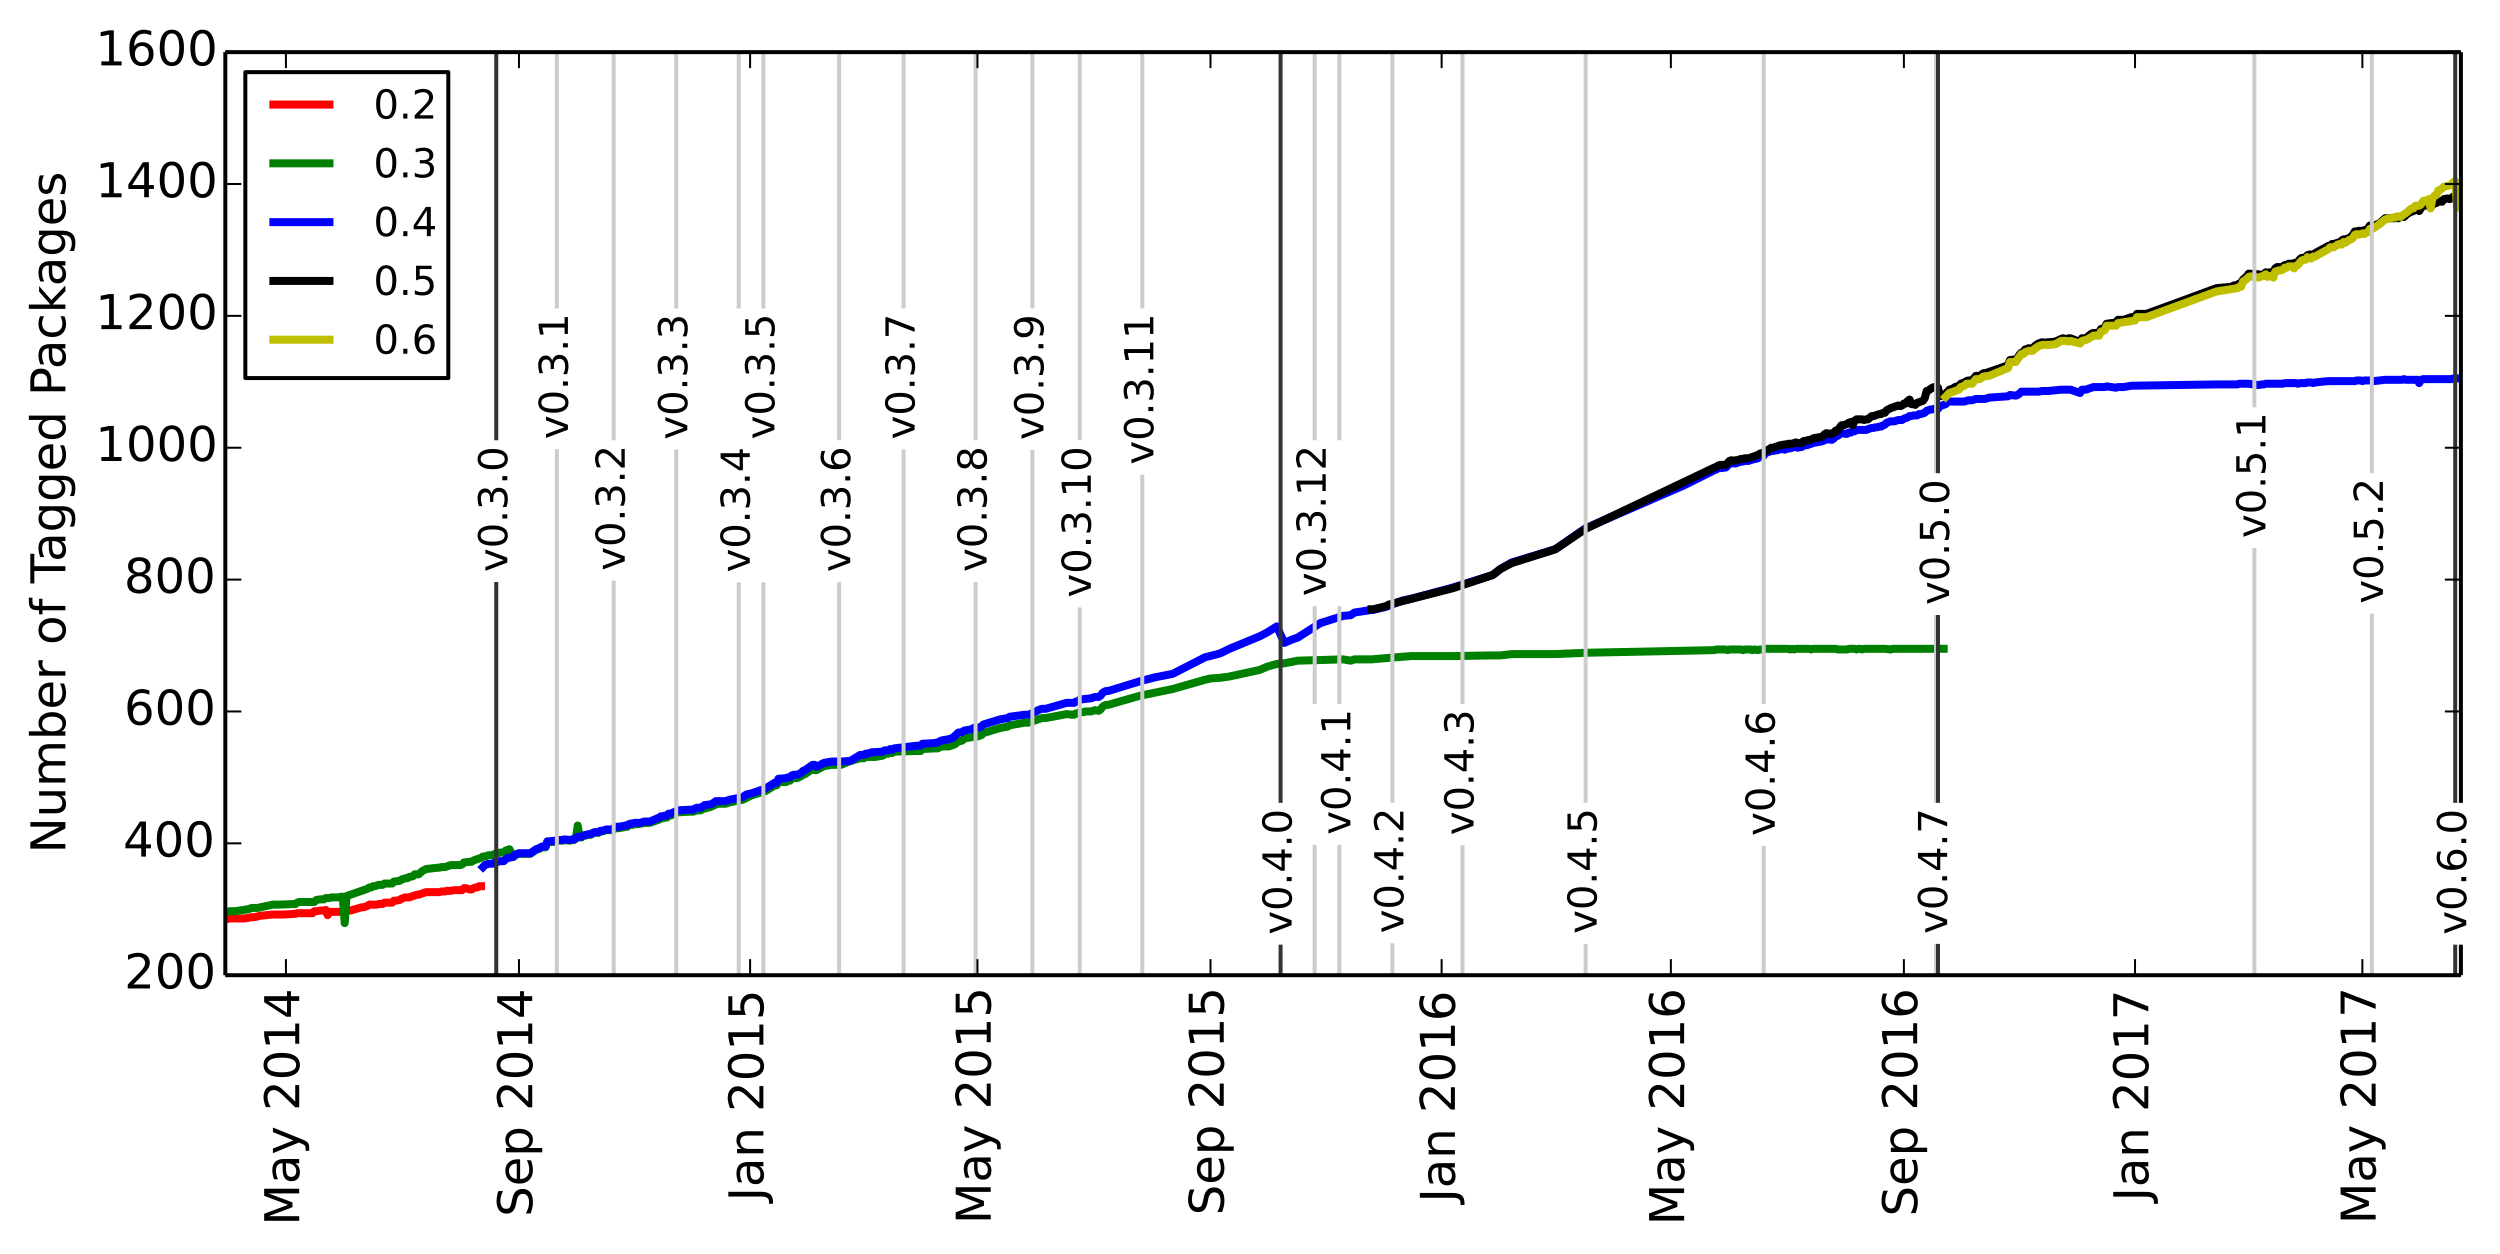 <?xml version="1.0" encoding="utf-8" standalone="no"?>
<!DOCTYPE svg PUBLIC "-//W3C//DTD SVG 1.1//EN"
  "http://www.w3.org/Graphics/SVG/1.1/DTD/svg11.dtd">
<!-- Created with matplotlib (http://matplotlib.org/) -->
<svg height="313pt" version="1.1" viewBox="0 0 624 313" width="624pt" xmlns="http://www.w3.org/2000/svg" xmlns:xlink="http://www.w3.org/1999/xlink">
 <defs>
  <style type="text/css">
*{stroke-linecap:butt;stroke-linejoin:round;}
  </style>
 </defs>
 <g id="figure_1">
  <g id="patch_1">
   <path d="
M0 313.097
L624.857 313.097
L624.857 0
L0 0
z
" style="fill:#ffffff;"/>
  </g>
  <g id="axes_1">
   <g id="patch_2">
    <path d="
M56.239 243.407
L614.239 243.407
L614.239 13.007
L56.239 13.007
z
" style="fill:#ffffff;"/>
   </g>
   <g id="line2d_1">
    <path clip-path="url(#p472e73a826)" d="
M120.078 221.19
L119.605 221.19
L119.132 221.519
L118.659 221.519
L118.186 221.683
L117.713 222.013
L117.24 222.013
L116.295 221.683
L115.822 221.683
L115.349 222.177
L114.876 222.177
L113.93 222.177
L113.457 222.177
L112.512 222.342
L112.039 222.342
L111.566 222.342
L111.093 222.506
L110.62 222.506
L110.147 222.506
L109.674 222.671
L109.201 222.671
L107.783 222.671
L107.31 222.671
L106.837 222.671
L106.364 222.671
L105.418 223
L104.473 223.329
L104 223.329
L103.527 223.494
L103.054 223.658
L102.108 223.987
L101.635 223.987
L101.162 223.987
L100.69 224.152
L100.217 224.317
L99.744 224.646
L98.798 224.81
L98.325 224.81
L97.852 225.304
L97.379 225.304
L96.906 225.304
L96.434 225.304
L95.961 225.304
L95.488 225.633
L94.542 225.633
L94.069 225.798
L93.596 225.798
L93.124 225.798
L92.651 225.798
L92.178 225.798
L91.705 226.127
L91.232 226.291
L90.759 226.456
L90.286 226.456
L87.449 227.279
L86.976 227.279
L86.503 227.443
L86.03 227.443
L85.557 227.608
L85.085 227.608
L84.612 227.608
L84.139 227.608
L83.666 227.608
L83.193 227.608
L82.72 227.608
L82.247 227.608
L81.774 228.431
L81.302 227.114
L80.829 227.279
L80.356 227.279
L79.883 227.279
L78.937 227.443
L78.464 227.443
L77.991 227.937
L77.518 227.937
L77.046 227.937
L76.573 227.937
L76.1 227.937
L75.627 227.937
L75.154 227.937
L74.681 227.937
L74.208 227.937
L73.735 228.102
L70.425 228.266
L69.479 228.266
L68.061 228.266
L64.751 228.595
L64.278 228.76
L63.332 228.925
L62.859 228.925
L61.913 229.089
L60.968 229.254
L60.495 229.254
L59.549 229.254
L59.076 229.254
L58.603 229.254
L58.13 229.254
L57.657 229.254
L57.184 229.254
L56.712 229.418
L56.239 229.418" style="fill:none;stroke:#ff0000;stroke-linecap:square;stroke-width:2;"/>
   </g>
   <g id="line2d_2">
    <path clip-path="url(#p472e73a826)" d="
M485.142 161.944
L472.374 161.944
L471.901 162.109
L470.483 161.944
L465.281 161.944
L464.808 162.109
L464.335 161.944
L463.862 161.944
L463.39 162.109
L462.917 161.944
L461.498 161.944
L461.025 162.109
L458.661 162.109
L458.188 161.944
L452.513 161.944
L452.04 162.109
L451.568 161.944
L448.257 161.944
L447.785 162.109
L447.312 161.944
L446.839 162.109
L446.366 161.944
L440.691 161.944
L440.218 162.109
L439.273 162.109
L438.8 162.273
L437.854 162.109
L437.381 162.273
L436.908 162.109
L435.49 162.109
L435.017 162.273
L434.544 162.109
L431.707 162.109
L431.234 162.273
L430.761 162.109
L428.396 162.109
L427.923 162.273
L395.768 162.931
L388.201 163.261
L377.325 163.261
L374.488 163.59
L372.596 163.59
L362.666 163.754
L352.262 163.754
L346.115 164.248
L342.332 164.577
L338.076 164.577
L337.13 164.906
L335.239 164.577
L323.89 164.906
L320.579 165.565
L318.688 165.729
L316.323 166.387
L314.432 167.21
L306.866 168.856
L304.501 169.185
L302.137 169.35
L300.718 169.679
L292.679 171.983
L284.64 173.629
L276.601 175.933
L276.129 175.933
L275.656 176.097
L275.183 176.426
L274.71 177.085
L274.237 177.414
L273.291 177.249
L272.346 177.578
L270.927 177.578
L270.454 177.743
L269.508 177.743
L269.035 178.072
L268.562 178.072
L268.09 178.401
L267.617 178.401
L266.198 178.237
L260.996 179.224
L260.051 179.224
L256.74 180.376
L255.795 180.376
L252.012 181.034
L251.539 181.363
L249.647 181.693
L245.864 182.845
L245.391 183.009
L244.918 183.503
L243.973 183.832
L243.027 183.832
L242.554 183.997
L240.662 184.326
L240.19 184.819
L239.717 184.984
L239.244 184.984
L238.298 185.807
L236.879 186.301
L234.988 186.301
L234.042 186.794
L233.096 186.794
L230.259 186.959
L229.786 187.453
L228.84 187.453
L223.166 187.617
L222.693 187.946
L222.22 187.782
L221.747 188.111
L221.274 188.111
L220.801 188.275
L220.329 188.605
L218.437 188.934
L216.073 188.934
L215.6 189.263
L214.654 189.263
L212.29 189.921
L209.925 190.909
L207.561 190.909
L205.669 191.238
L203.778 192.225
L203.305 192.225
L202.832 191.896
L200.94 193.213
L200.468 193.377
L199.995 193.706
L199.049 194.2
L198.103 194.2
L197.63 194.365
L197.157 194.858
L196.685 194.858
L196.212 195.187
L194.32 195.187
L193.847 196.01
L193.374 196.01
L192.901 196.339
L191.01 197.491
L187.7 198.479
L185.335 199.631
L182.025 200.289
L181.079 200.618
L179.188 200.618
L178.715 200.783
L177.296 201.441
L175.405 201.935
L174.932 202.264
L173.986 202.264
L173.04 202.593
L172.095 202.593
L169.257 202.758
L167.366 203.581
L166.893 203.581
L166.42 204.074
L165.947 204.074
L165.474 204.239
L165.001 204.239
L164.529 204.568
L162.164 205.391
L160.746 205.391
L160.273 205.555
L159.8 205.555
L159.327 205.72
L158.381 205.72
L157.908 205.885
L157.435 205.885
L156.962 206.049
L156.49 206.378
L156.017 206.378
L155.544 206.543
L155.071 206.543
L154.598 206.707
L153.652 206.707
L153.179 207.037
L152.707 207.201
L151.288 207.201
L150.342 207.53
L149.869 207.53
L149.396 207.859
L148.451 207.859
L147.978 208.024
L147.505 208.353
L147.032 208.353
L145.613 208.682
L145.14 209.011
L144.668 209.011
L144.195 206.049
L143.722 209.341
L143.249 209.67
L142.776 209.67
L142.303 209.834
L140.885 209.67
L140.412 209.834
L139.466 209.834
L138.52 210.163
L136.629 210.163
L136.156 211.48
L135.21 211.48
L134.737 211.809
L133.791 212.138
L132.373 213.126
L129.535 213.126
L128.59 213.455
L128.117 213.949
L127.171 211.974
L126.225 212.303
L125.752 212.797
L124.807 212.797
L124.334 212.961
L123.861 212.961
L122.915 213.455
L121.969 213.455
L121.023 213.784
L120.551 213.784
L120.078 214.113
L118.186 214.771
L117.713 215.101
L117.24 215.101
L115.822 215.265
L115.349 215.759
L114.876 215.923
L112.512 215.923
L111.093 216.417
L110.147 216.417
L109.674 216.582
L109.201 216.582
L106.364 216.911
L105.418 217.405
L104.473 218.227
L103.527 218.227
L103.054 218.721
L102.108 218.886
L101.635 219.215
L101.162 219.215
L100.217 219.544
L99.744 219.873
L98.325 220.038
L97.852 220.531
L95.961 220.531
L95.488 220.861
L94.542 220.861
L93.596 221.19
L93.124 221.19
L92.651 221.519
L92.178 221.519
L91.705 221.848
L86.503 223.658
L86.03 230.406
L85.557 223.823
L85.085 223.823
L84.612 223.987
L82.72 223.987
L82.247 224.152
L81.302 224.152
L80.829 224.481
L79.883 224.481
L78.937 224.646
L78.464 225.139
L74.681 225.139
L74.208 225.304
L73.735 225.633
L69.479 225.798
L68.061 225.798
L64.278 226.621
L62.859 226.621
L61.913 226.95
L58.603 227.443
L57.184 227.443
L56.712 227.608
L56.239 227.608
L56.239 227.608" style="fill:none;stroke:#008000;stroke-linecap:square;stroke-width:2;"/>
   </g>
   <g id="line2d_3">
    <path clip-path="url(#p472e73a826)" d="
M614.239 94.47
L612.347 94.47
L611.874 94.634
L604.781 94.634
L604.308 94.799
L603.835 95.622
L603.362 94.799
L600.525 94.799
L600.052 94.634
L599.579 94.799
L595.323 94.799
L592.486 95.128
L592.013 94.963
L590.122 94.963
L589.649 95.128
L589.176 94.963
L588.23 94.963
L587.757 95.128
L581.137 95.128
L577.827 95.457
L577.354 95.622
L576.881 95.457
L575.935 95.457
L575.462 95.622
L574.044 95.622
L573.571 95.786
L573.098 95.622
L570.261 95.622
L569.788 95.786
L565.532 95.786
L565.059 95.951
L564.586 95.951
L563.64 96.115
L561.276 95.786
L558.912 95.786
L558.439 95.951
L553.237 95.951
L531.957 96.28
L530.066 96.609
L528.647 96.609
L528.174 96.774
L525.81 96.445
L525.337 96.609
L522.5 96.609
L520.608 97.267
L519.662 97.267
L519.19 98.09
L516.825 97.267
L514.461 97.267
L511.151 97.597
L509.732 97.597
L508.786 97.761
L504.53 97.761
L504.057 98.255
L503.585 98.584
L503.112 98.749
L501.693 98.584
L501.22 98.913
L496.491 99.242
L495.546 99.571
L493.181 99.571
L492.235 99.901
L491.29 99.901
L490.344 100.23
L486.561 100.23
L486.088 100.394
L485.615 100.888
L484.196 101.382
L483.723 102.04
L482.778 102.04
L482.305 102.205
L481.832 102.205
L480.886 102.534
L480.413 103.027
L479.468 103.357
L478.995 103.357
L478.522 103.686
L477.576 103.686
L477.103 103.85
L476.63 103.85
L476.157 104.179
L475.212 104.509
L474.739 104.838
L473.793 104.838
L472.847 105.167
L471.901 105.167
L470.956 105.496
L470.483 105.99
L470.01 106.154
L469.537 106.483
L469.064 106.483
L468.591 106.648
L468.118 106.648
L467.646 106.813
L467.173 106.813
L465.754 107.306
L463.39 107.306
L462.917 107.635
L462.444 107.635
L461.971 107.965
L461.498 107.965
L461.025 108.294
L460.552 108.294
L460.079 108.129
L459.607 108.129
L458.661 108.787
L458.188 108.952
L457.715 109.446
L457.242 109.775
L455.823 109.61
L455.351 109.939
L454.405 110.269
L453.932 110.269
L453.459 110.433
L452.986 110.433
L451.095 111.091
L450.149 111.256
L449.676 111.585
L449.203 111.585
L448.73 111.75
L448.257 111.585
L447.785 111.585
L446.839 111.914
L446.366 111.914
L445.42 112.243
L444.947 112.079
L444.474 112.079
L443.529 112.408
L443.056 112.408
L442.583 112.573
L442.11 112.573
L440.691 113.066
L440.218 113.725
L439.746 113.725
L439.273 113.889
L438.8 114.383
L437.381 114.712
L436.435 115.041
L435.49 115.041
L435.017 115.206
L434.544 115.206
L433.125 115.699
L432.652 115.535
L432.179 115.699
L431.707 115.699
L430.761 116.687
L430.288 116.687
L429.815 116.851
L429.342 116.687
L428.869 116.851
L428.396 117.181
L427.923 117.345
L420.357 121.13
L395.768 131.827
L388.201 137.094
L377.325 140.385
L374.488 142.031
L372.596 143.512
L362.666 146.639
L352.262 149.437
L349.898 149.93
L346.115 151.411
L342.805 152.234
L342.332 152.234
L338.076 152.893
L337.13 153.551
L335.239 153.715
L329.564 155.526
L323.89 159.146
L322.471 159.64
L320.579 160.463
L318.688 156.349
L316.323 157.83
L314.432 158.817
L306.866 161.944
L304.501 163.096
L300.718 164.083
L292.679 168.198
L288.423 169.021
L284.64 170.008
L276.601 172.477
L276.129 172.477
L275.656 172.641
L275.183 172.97
L274.71 173.629
L274.237 173.958
L273.291 173.958
L272.346 174.287
L269.508 174.616
L269.035 175.11
L268.562 175.11
L268.09 175.439
L266.198 175.439
L260.996 176.92
L260.051 176.92
L259.105 177.249
L258.632 177.578
L258.159 177.743
L256.74 178.401
L255.795 178.401
L252.012 178.895
L251.539 179.224
L249.647 179.553
L245.864 180.705
L245.391 180.87
L244.918 181.363
L243.973 181.693
L243.027 181.693
L242.554 182.022
L240.662 182.351
L240.19 182.68
L239.717 182.845
L239.244 182.845
L237.825 184.161
L236.879 184.49
L234.988 184.819
L234.042 185.313
L233.096 185.478
L230.259 185.642
L229.786 186.136
L228.84 186.136
L223.166 186.794
L222.693 187.123
L222.22 186.959
L221.747 187.288
L220.801 187.288
L220.329 187.617
L217.491 187.782
L216.546 188.111
L216.073 188.111
L215.6 188.44
L214.654 188.44
L212.29 189.921
L209.925 190.086
L207.561 190.086
L205.669 190.415
L203.778 191.402
L203.305 190.909
L202.832 190.909
L200.94 192.225
L200.468 192.39
L199.995 192.883
L199.049 193.377
L198.103 193.377
L197.63 193.542
L197.157 194.035
L196.685 194.035
L196.212 194.2
L194.793 194.365
L194.32 194.365
L193.847 195.352
L193.374 195.352
L192.901 195.681
L191.01 196.833
L187.7 197.985
L186.281 198.314
L185.335 198.973
L182.025 199.631
L181.079 199.96
L178.715 199.96
L177.769 200.618
L177.296 200.783
L175.878 200.947
L174.932 201.606
L173.986 201.606
L173.513 201.77
L173.04 202.099
L172.095 202.099
L169.257 202.264
L167.366 203.087
L166.893 203.087
L166.42 203.581
L165.947 203.581
L165.474 203.745
L165.001 203.745
L164.529 204.074
L162.164 205.062
L160.746 205.062
L159.8 205.391
L158.381 205.391
L157.908 205.555
L157.435 205.555
L156.962 205.72
L156.49 206.049
L156.017 206.049
L155.544 206.214
L155.071 206.214
L154.598 206.378
L153.652 206.378
L152.707 207.037
L151.288 207.037
L150.342 207.366
L149.869 207.366
L149.396 207.695
L148.451 207.695
L147.978 207.859
L147.505 208.189
L147.032 208.189
L145.613 208.518
L145.14 208.847
L144.195 208.847
L143.249 209.505
L142.776 209.505
L142.303 209.67
L140.885 209.505
L140.412 209.67
L139.466 209.67
L138.993 209.834
L138.52 209.834
L137.101 209.999
L136.629 209.999
L136.156 211.315
L135.21 211.315
L134.737 211.645
L133.791 211.974
L132.373 212.961
L129.535 212.961
L128.59 213.29
L128.117 213.784
L127.171 214.113
L126.698 214.113
L126.225 214.442
L125.752 214.936
L124.807 214.936
L124.334 215.101
L123.861 215.101
L122.915 215.594
L121.969 215.594
L121.023 215.923
L120.551 216.417
L120.551 216.417" style="fill:none;stroke:#0000ff;stroke-linecap:square;stroke-width:2;"/>
   </g>
   <g id="line2d_4">
    <path clip-path="url(#p472e73a826)" d="
M614.239 48.719
L613.766 48.883
L613.293 49.048
L612.82 48.883
L612.347 49.048
L611.874 49.542
L611.401 49.706
L610.929 49.542
L609.983 49.706
L609.51 50.365
L609.037 50.2
L608.564 50.365
L608.091 50.694
L607.618 50.694
L607.146 51.187
L606.673 50.858
L606.2 50.858
L605.727 51.352
L605.254 51.187
L604.781 51.187
L603.835 52.669
L603.362 52.339
L602.89 52.339
L602.417 52.669
L601.471 52.998
L600.525 53.656
L600.052 54.15
L599.579 53.985
L599.107 54.15
L598.634 54.479
L598.161 54.15
L597.688 54.479
L595.323 54.479
L593.905 55.795
L592.013 56.454
L591.54 56.289
L590.595 57.606
L590.122 57.441
L589.649 57.77
L589.176 57.606
L588.703 57.606
L588.23 57.77
L587.757 57.77
L587.285 58.593
L586.812 59.087
L586.339 59.416
L585.393 59.745
L584.92 59.745
L584.447 60.074
L583.974 60.568
L583.501 60.568
L582.556 60.897
L582.083 60.897
L581.61 61.391
L581.137 61.391
L577.827 63.201
L577.354 63.695
L576.881 63.53
L576.408 63.53
L575.935 63.695
L575.462 64.189
L574.99 64.518
L574.517 64.353
L574.044 64.682
L573.571 65.505
L573.098 65.505
L572.152 65.834
L571.207 65.834
L570.734 66.163
L570.261 66.163
L569.788 66.493
L569.315 66.986
L568.842 66.657
L568.369 66.657
L567.896 66.986
L567.423 67.974
L566.951 68.138
L566.478 67.974
L566.005 68.138
L565.532 67.974
L565.059 68.467
L564.586 68.632
L563.64 68.467
L561.276 68.303
L560.803 68.961
L559.857 69.784
L559.385 70.607
L558.912 70.771
L558.439 71.101
L557.493 71.265
L557.02 71.594
L553.237 71.923
L535.74 78.342
L533.376 78.342
L532.903 79.165
L531.957 79.165
L530.066 79.823
L528.647 79.823
L528.174 80.481
L525.81 80.81
L525.337 81.798
L524.391 82.127
L523.918 83.114
L522.5 83.114
L522.027 83.279
L520.608 84.431
L519.662 84.431
L519.19 85.418
L516.825 84.431
L516.352 84.431
L515.879 84.595
L515.407 84.595
L514.934 84.431
L514.461 84.595
L513.042 85.254
L511.623 85.418
L511.151 85.418
L510.205 85.583
L509.732 85.418
L508.786 85.747
L507.84 86.406
L507.368 87.229
L506.422 86.899
L505.476 87.229
L505.003 87.887
L504.53 88.051
L504.057 88.545
L503.585 89.368
L503.112 89.697
L501.693 89.862
L501.22 91.178
L495.546 93.153
L495.073 93.153
L494.127 93.811
L493.181 93.811
L492.235 94.963
L491.29 94.963
L490.817 95.128
L490.344 95.457
L489.398 95.786
L488.925 96.445
L488.452 96.445
L487.979 96.609
L487.507 96.938
L486.561 97.267
L486.088 97.761
L485.615 98.419
L485.142 98.419
L484.669 98.749
L484.196 98.913
L483.723 96.774
L482.778 96.609
L482.305 96.774
L481.359 97.432
L480.886 97.597
L480.413 99.407
L479.94 100.065
L478.522 100.559
L478.049 101.053
L477.576 100.888
L477.103 100.888
L476.63 99.736
L476.157 100.065
L475.685 100.723
L475.212 100.723
L474.739 101.217
L474.266 101.382
L473.793 101.217
L471.901 101.875
L470.956 102.369
L470.483 103.027
L470.01 103.027
L469.537 103.357
L469.064 103.357
L467.646 103.85
L467.173 103.85
L466.227 104.673
L465.754 104.673
L465.281 104.838
L464.808 104.673
L463.39 104.673
L462.917 105.002
L462.444 106.154
L461.971 105.331
L461.498 105.496
L461.025 105.825
L460.079 106.154
L459.607 106.154
L458.661 107.471
L458.188 107.471
L457.715 107.965
L457.242 108.294
L455.823 108.129
L455.351 108.458
L454.878 108.952
L454.405 109.117
L453.932 109.117
L453.459 109.281
L452.986 109.281
L452.513 109.446
L452.04 109.775
L451.568 109.775
L451.095 109.939
L450.149 110.104
L449.676 110.598
L448.73 110.598
L448.257 110.433
L447.312 110.762
L446.366 110.762
L445.893 110.927
L445.42 110.927
L444.947 111.091
L444.474 111.091
L442.583 111.75
L442.11 111.75
L441.164 112.408
L440.691 112.408
L440.218 113.066
L439.746 113.066
L439.273 113.231
L438.8 113.56
L436.435 114.383
L435.49 114.383
L435.017 114.547
L434.544 114.547
L433.598 114.877
L433.125 114.877
L432.652 115.041
L432.179 114.877
L431.707 115.041
L430.761 116.029
L429.342 116.029
L428.869 116.193
L428.396 116.522
L427.923 116.687
L395.768 131.992
L388.201 137.094
L377.325 140.55
L374.488 142.031
L372.596 143.512
L362.666 146.803
L346.588 150.918
L346.115 151.247
L342.805 152.07
L342.332 152.07
L342.332 152.07" style="fill:none;stroke:#000000;stroke-linecap:square;stroke-width:2;"/>
   </g>
   <g id="line2d_5">
    <path clip-path="url(#p472e73a826)" d="
M614.239 51.023
L613.766 51.517
L613.293 51.846
L612.82 45.263
L612.347 45.427
L611.874 46.086
L610.929 46.415
L609.983 46.579
L609.51 47.073
L609.037 47.402
L608.564 47.567
L608.091 48.719
L607.618 48.883
L607.146 49.542
L606.673 52.01
L606.2 49.706
L605.727 50.2
L605.254 50.035
L604.781 50.2
L604.308 51.023
L603.835 51.352
L602.89 51.352
L602.417 52.01
L601.944 52.01
L601.471 52.339
L600.998 52.833
L599.107 54.15
L598.634 53.985
L597.688 54.314
L597.215 54.314
L596.742 54.479
L596.269 54.479
L595.323 54.808
L593.905 55.96
L592.486 56.947
L592.013 57.112
L591.54 57.112
L591.068 57.935
L590.595 58.099
L590.122 58.429
L589.649 58.264
L588.703 58.593
L588.23 58.429
L587.757 58.593
L587.285 59.416
L586.812 59.745
L586.339 59.91
L585.393 60.568
L584.92 60.403
L584.447 61.062
L583.974 60.897
L583.501 61.062
L582.556 61.72
L581.61 61.72
L581.137 62.214
L577.827 64.024
L577.354 64.024
L576.881 64.518
L575.935 64.189
L575.462 64.847
L574.99 64.847
L574.517 65.011
L574.044 65.505
L573.571 66.163
L573.098 66.328
L572.625 66.986
L572.152 66.493
L571.207 66.493
L570.734 66.822
L570.261 66.822
L569.788 67.315
L569.315 67.48
L568.842 67.48
L567.896 67.809
L567.423 69.29
L566.951 68.797
L566.005 69.126
L565.532 68.467
L565.059 68.797
L563.64 69.29
L561.749 68.961
L561.276 69.126
L560.803 69.619
L559.857 70.278
L559.385 71.594
L558.912 71.594
L558.439 71.923
L553.237 72.746
L535.74 79.165
L533.376 79.165
L532.903 79.987
L528.647 80.646
L528.174 81.304
L525.81 81.304
L525.337 82.456
L524.391 82.785
L523.918 83.773
L522.5 83.773
L522.027 84.102
L520.608 84.925
L520.135 84.925
L519.662 85.089
L519.19 85.747
L516.825 85.089
L516.352 85.254
L515.879 85.089
L514.461 85.089
L513.042 85.912
L511.623 86.077
L509.732 86.077
L508.786 86.406
L507.84 87.064
L507.368 87.558
L506.422 87.558
L505.476 87.887
L505.003 88.381
L504.53 88.381
L503.112 90.355
L501.693 90.355
L501.22 91.837
L496.491 93.811
L495.073 93.976
L494.127 94.634
L493.181 94.634
L492.235 95.786
L490.817 95.786
L490.344 96.28
L489.398 96.609
L488.925 97.267
L486.561 98.09
L485.615 99.078
L485.615 99.078" style="fill:none;stroke:#bfbf00;stroke-linecap:square;stroke-width:2;"/>
   </g>
   <g id="line2d_6">
    <path clip-path="url(#p472e73a826)" d="
M123.861 243.407
L123.861 13.007" style="fill:none;stroke:#333333;stroke-linecap:square;"/>
   </g>
   <g id="line2d_7">
    <path clip-path="url(#p472e73a826)" d="
M138.993 243.407
L138.993 13.007" style="fill:none;stroke:#cccccc;stroke-linecap:square;"/>
   </g>
   <g id="line2d_8">
    <path clip-path="url(#p472e73a826)" d="
M153.179 243.407
L153.179 13.007" style="fill:none;stroke:#cccccc;stroke-linecap:square;"/>
   </g>
   <g id="line2d_9">
    <path clip-path="url(#p472e73a826)" d="
M168.785 243.407
L168.785 13.007" style="fill:none;stroke:#cccccc;stroke-linecap:square;"/>
   </g>
   <g id="line2d_10">
    <path clip-path="url(#p472e73a826)" d="
M184.39 243.407
L184.39 13.007" style="fill:none;stroke:#cccccc;stroke-linecap:square;"/>
   </g>
   <g id="line2d_11">
    <path clip-path="url(#p472e73a826)" d="
M190.537 243.407
L190.537 13.007" style="fill:none;stroke:#cccccc;stroke-linecap:square;"/>
   </g>
   <g id="line2d_12">
    <path clip-path="url(#p472e73a826)" d="
M209.452 243.407
L209.452 13.007" style="fill:none;stroke:#cccccc;stroke-linecap:square;"/>
   </g>
   <g id="line2d_13">
    <path clip-path="url(#p472e73a826)" d="
M225.53 243.407
L225.53 13.007" style="fill:none;stroke:#cccccc;stroke-linecap:square;"/>
   </g>
   <g id="line2d_14">
    <path clip-path="url(#p472e73a826)" d="
M243.5 243.407
L243.5 13.007" style="fill:none;stroke:#cccccc;stroke-linecap:square;"/>
   </g>
   <g id="line2d_15">
    <path clip-path="url(#p472e73a826)" d="
M257.686 243.407
L257.686 13.007" style="fill:none;stroke:#cccccc;stroke-linecap:square;"/>
   </g>
   <g id="line2d_16">
    <path clip-path="url(#p472e73a826)" d="
M269.508 243.407
L269.508 13.007" style="fill:none;stroke:#cccccc;stroke-linecap:square;"/>
   </g>
   <g id="line2d_17">
    <path clip-path="url(#p472e73a826)" d="
M285.113 243.407
L285.113 13.007" style="fill:none;stroke:#cccccc;stroke-linecap:square;"/>
   </g>
   <g id="line2d_18">
    <path clip-path="url(#p472e73a826)" d="
M328.146 243.407
L328.146 13.007" style="fill:none;stroke:#cccccc;stroke-linecap:square;"/>
   </g>
   <g id="line2d_19">
    <path clip-path="url(#p472e73a826)" d="
M319.634 243.407
L319.634 13.007" style="fill:none;stroke:#333333;stroke-linecap:square;"/>
   </g>
   <g id="line2d_20">
    <path clip-path="url(#p472e73a826)" d="
M334.293 243.407
L334.293 13.007" style="fill:none;stroke:#cccccc;stroke-linecap:square;"/>
   </g>
   <g id="line2d_21">
    <path clip-path="url(#p472e73a826)" d="
M347.534 243.407
L347.534 13.007" style="fill:none;stroke:#cccccc;stroke-linecap:square;"/>
   </g>
   <g id="line2d_22">
    <path clip-path="url(#p472e73a826)" d="
M365.03 243.407
L365.03 13.007" style="fill:none;stroke:#cccccc;stroke-linecap:square;"/>
   </g>
   <g id="line2d_23">
    <path clip-path="url(#p472e73a826)" d="
M395.768 243.407
L395.768 13.007" style="fill:none;stroke:#cccccc;stroke-linecap:square;"/>
   </g>
   <g id="line2d_24">
    <path clip-path="url(#p472e73a826)" d="
M440.218 243.407
L440.218 13.007" style="fill:none;stroke:#cccccc;stroke-linecap:square;"/>
   </g>
   <g id="line2d_25">
    <path clip-path="url(#p472e73a826)" d="
M483.251 243.407
L483.251 13.007" style="fill:none;stroke:#cccccc;stroke-linecap:square;"/>
   </g>
   <g id="line2d_26">
    <path clip-path="url(#p472e73a826)" d="
M483.723 243.407
L483.723 13.007" style="fill:none;stroke:#333333;stroke-linecap:square;"/>
   </g>
   <g id="line2d_27">
    <path clip-path="url(#p472e73a826)" d="
M562.695 243.407
L562.695 13.007" style="fill:none;stroke:#cccccc;stroke-linecap:square;"/>
   </g>
   <g id="line2d_28">
    <path clip-path="url(#p472e73a826)" d="
M592.013 243.407
L592.013 13.007" style="fill:none;stroke:#cccccc;stroke-linecap:square;"/>
   </g>
   <g id="line2d_29">
    <path clip-path="url(#p472e73a826)" d="
M612.82 243.407
L612.82 13.007" style="fill:none;stroke:#333333;stroke-linecap:square;"/>
   </g>
   <g id="matplotlib.axis_1">
    <g id="xtick_1">
     <g id="line2d_30">
      <defs>
       <path d="
M0 0
L0 -4" id="m93b0483c22" style="stroke:#000000;stroke-width:0.5;"/>
      </defs>
      <g>
       <use style="stroke:#000000;stroke-width:0.5;" x="71.371" xlink:href="#m93b0483c22" y="243.407"/>
      </g>
     </g>
     <g id="line2d_31">
      <defs>
       <path d="
M0 0
L0 4" id="m741efc42ff" style="stroke:#000000;stroke-width:0.5;"/>
      </defs>
      <g>
       <use style="stroke:#000000;stroke-width:0.5;" x="71.371" xlink:href="#m741efc42ff" y="13.007"/>
      </g>
     </g>
     <g id="text_1">
      <!-- May 2014 -->
      <defs>
       <path d="
M9.812 72.906
L24.516 72.906
L43.109 23.297
L61.812 72.906
L76.516 72.906
L76.516 0
L66.891 0
L66.891 64.016
L48.094 14.016
L38.188 14.016
L19.391 64.016
L19.391 0
L9.812 0
z
" id="DejaVuSans-4d"/>
       <path d="
M12.406 8.297
L28.516 8.297
L28.516 63.922
L10.984 60.406
L10.984 69.391
L28.422 72.906
L38.281 72.906
L38.281 8.297
L54.391 8.297
L54.391 0
L12.406 0
z
" id="DejaVuSans-31"/>
       <path d="
M31.781 66.406
Q24.172 66.406 20.328 58.906
Q16.5 51.422 16.5 36.375
Q16.5 21.391 20.328 13.891
Q24.172 6.391 31.781 6.391
Q39.453 6.391 43.281 13.891
Q47.125 21.391 47.125 36.375
Q47.125 51.422 43.281 58.906
Q39.453 66.406 31.781 66.406
M31.781 74.219
Q44.047 74.219 50.516 64.516
Q56.984 54.828 56.984 36.375
Q56.984 17.969 50.516 8.266
Q44.047 -1.422 31.781 -1.422
Q19.531 -1.422 13.062 8.266
Q6.594 17.969 6.594 36.375
Q6.594 54.828 13.062 64.516
Q19.531 74.219 31.781 74.219" id="DejaVuSans-30"/>
       <path id="DejaVuSans-20"/>
       <path d="
M19.188 8.297
L53.609 8.297
L53.609 0
L7.328 0
L7.328 8.297
Q12.938 14.109 22.625 23.891
Q32.328 33.688 34.812 36.531
Q39.547 41.844 41.422 45.531
Q43.312 49.219 43.312 52.781
Q43.312 58.594 39.234 62.25
Q35.156 65.922 28.609 65.922
Q23.969 65.922 18.812 64.312
Q13.672 62.703 7.812 59.422
L7.812 69.391
Q13.766 71.781 18.938 73
Q24.125 74.219 28.422 74.219
Q39.75 74.219 46.484 68.547
Q53.219 62.891 53.219 53.422
Q53.219 48.922 51.531 44.891
Q49.859 40.875 45.406 35.406
Q44.188 33.984 37.641 27.219
Q31.109 20.453 19.188 8.297" id="DejaVuSans-32"/>
       <path d="
M32.172 -5.078
Q28.375 -14.844 24.75 -17.812
Q21.141 -20.797 15.094 -20.797
L7.906 -20.797
L7.906 -13.281
L13.188 -13.281
Q16.891 -13.281 18.938 -11.516
Q21 -9.766 23.484 -3.219
L25.094 0.875
L2.984 54.688
L12.5 54.688
L29.594 11.922
L46.688 54.688
L56.203 54.688
z
" id="DejaVuSans-79"/>
       <path d="
M37.797 64.312
L12.891 25.391
L37.797 25.391
z

M35.203 72.906
L47.609 72.906
L47.609 25.391
L58.016 25.391
L58.016 17.188
L47.609 17.188
L47.609 0
L37.797 0
L37.797 17.188
L4.891 17.188
L4.891 26.703
z
" id="DejaVuSans-34"/>
       <path d="
M34.281 27.484
Q23.391 27.484 19.188 25
Q14.984 22.516 14.984 16.5
Q14.984 11.719 18.141 8.906
Q21.297 6.109 26.703 6.109
Q34.188 6.109 38.703 11.406
Q43.219 16.703 43.219 25.484
L43.219 27.484
z

M52.203 31.203
L52.203 0
L43.219 0
L43.219 8.297
Q40.141 3.328 35.547 0.953
Q30.953 -1.422 24.312 -1.422
Q15.922 -1.422 10.953 3.297
Q6 8.016 6 15.922
Q6 25.141 12.172 29.828
Q18.359 34.516 30.609 34.516
L43.219 34.516
L43.219 35.406
Q43.219 41.609 39.141 45
Q35.062 48.391 27.688 48.391
Q23 48.391 18.547 47.266
Q14.109 46.141 10.016 43.891
L10.016 52.203
Q14.938 54.109 19.578 55.047
Q24.219 56 28.609 56
Q40.484 56 46.344 49.844
Q52.203 43.703 52.203 31.203" id="DejaVuSans-61"/>
      </defs>
      <g transform="translate(74.682 305.897)rotate(-90.0)scale(0.12 -0.12)">
       <use xlink:href="#DejaVuSans-4d"/>
       <use x="86.279" xlink:href="#DejaVuSans-61"/>
       <use x="147.559" xlink:href="#DejaVuSans-79"/>
       <use x="206.738" xlink:href="#DejaVuSans-20"/>
       <use x="238.525" xlink:href="#DejaVuSans-32"/>
       <use x="302.148" xlink:href="#DejaVuSans-30"/>
       <use x="365.771" xlink:href="#DejaVuSans-31"/>
       <use x="429.395" xlink:href="#DejaVuSans-34"/>
      </g>
     </g>
    </g>
    <g id="xtick_2">
     <g id="line2d_32">
      <g>
       <use style="stroke:#000000;stroke-width:0.5;" x="129.535" xlink:href="#m93b0483c22" y="243.407"/>
      </g>
     </g>
     <g id="line2d_33">
      <g>
       <use style="stroke:#000000;stroke-width:0.5;" x="129.535" xlink:href="#m741efc42ff" y="13.007"/>
      </g>
     </g>
     <g id="text_2">
      <!-- Sep 2014 -->
      <defs>
       <path d="
M53.516 70.516
L53.516 60.891
Q47.906 63.578 42.922 64.891
Q37.938 66.219 33.297 66.219
Q25.25 66.219 20.875 63.094
Q16.5 59.969 16.5 54.203
Q16.5 49.359 19.406 46.891
Q22.312 44.438 30.422 42.922
L36.375 41.703
Q47.406 39.594 52.656 34.297
Q57.906 29 57.906 20.125
Q57.906 9.516 50.797 4.047
Q43.703 -1.422 29.984 -1.422
Q24.812 -1.422 18.969 -0.25
Q13.141 0.922 6.891 3.219
L6.891 13.375
Q12.891 10.016 18.656 8.297
Q24.422 6.594 29.984 6.594
Q38.422 6.594 43.016 9.906
Q47.609 13.234 47.609 19.391
Q47.609 24.75 44.312 27.781
Q41.016 30.812 33.5 32.328
L27.484 33.5
Q16.453 35.688 11.516 40.375
Q6.594 45.062 6.594 53.422
Q6.594 63.094 13.406 68.656
Q20.219 74.219 32.172 74.219
Q37.312 74.219 42.625 73.281
Q47.953 72.359 53.516 70.516" id="DejaVuSans-53"/>
       <path d="
M56.203 29.594
L56.203 25.203
L14.891 25.203
Q15.484 15.922 20.484 11.062
Q25.484 6.203 34.422 6.203
Q39.594 6.203 44.453 7.469
Q49.312 8.734 54.109 11.281
L54.109 2.781
Q49.266 0.734 44.188 -0.344
Q39.109 -1.422 33.891 -1.422
Q20.797 -1.422 13.156 6.188
Q5.516 13.812 5.516 26.812
Q5.516 40.234 12.766 48.109
Q20.016 56 32.328 56
Q43.359 56 49.781 48.891
Q56.203 41.797 56.203 29.594
M47.219 32.234
Q47.125 39.594 43.094 43.984
Q39.062 48.391 32.422 48.391
Q24.906 48.391 20.391 44.141
Q15.875 39.891 15.188 32.172
z
" id="DejaVuSans-65"/>
       <path d="
M18.109 8.203
L18.109 -20.797
L9.078 -20.797
L9.078 54.688
L18.109 54.688
L18.109 46.391
Q20.953 51.266 25.266 53.625
Q29.594 56 35.594 56
Q45.562 56 51.781 48.094
Q58.016 40.188 58.016 27.297
Q58.016 14.406 51.781 6.484
Q45.562 -1.422 35.594 -1.422
Q29.594 -1.422 25.266 0.953
Q20.953 3.328 18.109 8.203
M48.688 27.297
Q48.688 37.203 44.609 42.844
Q40.531 48.484 33.406 48.484
Q26.266 48.484 22.188 42.844
Q18.109 37.203 18.109 27.297
Q18.109 17.391 22.188 11.75
Q26.266 6.109 33.406 6.109
Q40.531 6.109 44.609 11.75
Q48.688 17.391 48.688 27.297" id="DejaVuSans-70"/>
      </defs>
      <g transform="translate(132.847 303.707)rotate(-90.0)scale(0.12 -0.12)">
       <use xlink:href="#DejaVuSans-53"/>
       <use x="63.477" xlink:href="#DejaVuSans-65"/>
       <use x="125.0" xlink:href="#DejaVuSans-70"/>
       <use x="188.477" xlink:href="#DejaVuSans-20"/>
       <use x="220.264" xlink:href="#DejaVuSans-32"/>
       <use x="283.887" xlink:href="#DejaVuSans-30"/>
       <use x="347.51" xlink:href="#DejaVuSans-31"/>
       <use x="411.133" xlink:href="#DejaVuSans-34"/>
      </g>
     </g>
    </g>
    <g id="xtick_3">
     <g id="line2d_34">
      <g>
       <use style="stroke:#000000;stroke-width:0.5;" x="187.227" xlink:href="#m93b0483c22" y="243.407"/>
      </g>
     </g>
     <g id="line2d_35">
      <g>
       <use style="stroke:#000000;stroke-width:0.5;" x="187.227" xlink:href="#m741efc42ff" y="13.007"/>
      </g>
     </g>
     <g id="text_3">
      <!-- Jan 2015 -->
      <defs>
       <path d="
M54.891 33.016
L54.891 0
L45.906 0
L45.906 32.719
Q45.906 40.484 42.875 44.328
Q39.844 48.188 33.797 48.188
Q26.516 48.188 22.312 43.547
Q18.109 38.922 18.109 30.906
L18.109 0
L9.078 0
L9.078 54.688
L18.109 54.688
L18.109 46.188
Q21.344 51.125 25.703 53.562
Q30.078 56 35.797 56
Q45.219 56 50.047 50.172
Q54.891 44.344 54.891 33.016" id="DejaVuSans-6e"/>
       <path d="
M10.797 72.906
L49.516 72.906
L49.516 64.594
L19.828 64.594
L19.828 46.734
Q21.969 47.469 24.109 47.828
Q26.266 48.188 28.422 48.188
Q40.625 48.188 47.75 41.5
Q54.891 34.812 54.891 23.391
Q54.891 11.625 47.562 5.094
Q40.234 -1.422 26.906 -1.422
Q22.312 -1.422 17.547 -0.641
Q12.797 0.141 7.719 1.703
L7.719 11.625
Q12.109 9.234 16.797 8.062
Q21.484 6.891 26.703 6.891
Q35.156 6.891 40.078 11.328
Q45.016 15.766 45.016 23.391
Q45.016 31 40.078 35.438
Q35.156 39.891 26.703 39.891
Q22.75 39.891 18.812 39.016
Q14.891 38.141 10.797 36.281
z
" id="DejaVuSans-35"/>
       <path d="
M9.812 72.906
L19.672 72.906
L19.672 5.078
Q19.672 -8.109 14.672 -14.062
Q9.672 -20.016 -1.422 -20.016
L-5.172 -20.016
L-5.172 -11.719
L-2.094 -11.719
Q4.438 -11.719 7.125 -8.047
Q9.812 -4.391 9.812 5.078
z
" id="DejaVuSans-4a"/>
      </defs>
      <g transform="translate(190.538 299.832)rotate(-90.0)scale(0.12 -0.12)">
       <use xlink:href="#DejaVuSans-4a"/>
       <use x="29.492" xlink:href="#DejaVuSans-61"/>
       <use x="90.771" xlink:href="#DejaVuSans-6e"/>
       <use x="154.15" xlink:href="#DejaVuSans-20"/>
       <use x="185.938" xlink:href="#DejaVuSans-32"/>
       <use x="249.561" xlink:href="#DejaVuSans-30"/>
       <use x="313.184" xlink:href="#DejaVuSans-31"/>
       <use x="376.807" xlink:href="#DejaVuSans-35"/>
      </g>
     </g>
    </g>
    <g id="xtick_4">
     <g id="line2d_36">
      <g>
       <use style="stroke:#000000;stroke-width:0.5;" x="243.973" xlink:href="#m93b0483c22" y="243.407"/>
      </g>
     </g>
     <g id="line2d_37">
      <g>
       <use style="stroke:#000000;stroke-width:0.5;" x="243.973" xlink:href="#m741efc42ff" y="13.007"/>
      </g>
     </g>
     <g id="text_4">
      <!-- May 2015 -->
      <g transform="translate(247.284 305.522)rotate(-90.0)scale(0.12 -0.12)">
       <use xlink:href="#DejaVuSans-4d"/>
       <use x="86.279" xlink:href="#DejaVuSans-61"/>
       <use x="147.559" xlink:href="#DejaVuSans-79"/>
       <use x="206.738" xlink:href="#DejaVuSans-20"/>
       <use x="238.525" xlink:href="#DejaVuSans-32"/>
       <use x="302.148" xlink:href="#DejaVuSans-30"/>
       <use x="365.771" xlink:href="#DejaVuSans-31"/>
       <use x="429.395" xlink:href="#DejaVuSans-35"/>
      </g>
     </g>
    </g>
    <g id="xtick_5">
     <g id="line2d_38">
      <g>
       <use style="stroke:#000000;stroke-width:0.5;" x="302.137" xlink:href="#m93b0483c22" y="243.407"/>
      </g>
     </g>
     <g id="line2d_39">
      <g>
       <use style="stroke:#000000;stroke-width:0.5;" x="302.137" xlink:href="#m741efc42ff" y="13.007"/>
      </g>
     </g>
     <g id="text_5">
      <!-- Sep 2015 -->
      <g transform="translate(305.448 303.332)rotate(-90.0)scale(0.12 -0.12)">
       <use xlink:href="#DejaVuSans-53"/>
       <use x="63.477" xlink:href="#DejaVuSans-65"/>
       <use x="125.0" xlink:href="#DejaVuSans-70"/>
       <use x="188.477" xlink:href="#DejaVuSans-20"/>
       <use x="220.264" xlink:href="#DejaVuSans-32"/>
       <use x="283.887" xlink:href="#DejaVuSans-30"/>
       <use x="347.51" xlink:href="#DejaVuSans-31"/>
       <use x="411.133" xlink:href="#DejaVuSans-35"/>
      </g>
     </g>
    </g>
    <g id="xtick_6">
     <g id="line2d_40">
      <g>
       <use style="stroke:#000000;stroke-width:0.5;" x="359.829" xlink:href="#m93b0483c22" y="243.407"/>
      </g>
     </g>
     <g id="line2d_41">
      <g>
       <use style="stroke:#000000;stroke-width:0.5;" x="359.829" xlink:href="#m741efc42ff" y="13.007"/>
      </g>
     </g>
     <g id="text_6">
      <!-- Jan 2016 -->
      <defs>
       <path d="
M33.016 40.375
Q26.375 40.375 22.484 35.828
Q18.609 31.297 18.609 23.391
Q18.609 15.531 22.484 10.953
Q26.375 6.391 33.016 6.391
Q39.656 6.391 43.531 10.953
Q47.406 15.531 47.406 23.391
Q47.406 31.297 43.531 35.828
Q39.656 40.375 33.016 40.375
M52.594 71.297
L52.594 62.312
Q48.875 64.062 45.094 64.984
Q41.312 65.922 37.594 65.922
Q27.828 65.922 22.672 59.328
Q17.531 52.734 16.797 39.406
Q19.672 43.656 24.016 45.922
Q28.375 48.188 33.594 48.188
Q44.578 48.188 50.953 41.516
Q57.328 34.859 57.328 23.391
Q57.328 12.156 50.688 5.359
Q44.047 -1.422 33.016 -1.422
Q20.359 -1.422 13.672 8.266
Q6.984 17.969 6.984 36.375
Q6.984 53.656 15.188 63.938
Q23.391 74.219 37.203 74.219
Q40.922 74.219 44.703 73.484
Q48.484 72.75 52.594 71.297" id="DejaVuSans-36"/>
      </defs>
      <g transform="translate(363.14 300.124)rotate(-90.0)scale(0.12 -0.12)">
       <use xlink:href="#DejaVuSans-4a"/>
       <use x="29.492" xlink:href="#DejaVuSans-61"/>
       <use x="90.771" xlink:href="#DejaVuSans-6e"/>
       <use x="154.15" xlink:href="#DejaVuSans-20"/>
       <use x="185.938" xlink:href="#DejaVuSans-32"/>
       <use x="249.561" xlink:href="#DejaVuSans-30"/>
       <use x="313.184" xlink:href="#DejaVuSans-31"/>
       <use x="376.807" xlink:href="#DejaVuSans-36"/>
      </g>
     </g>
    </g>
    <g id="xtick_7">
     <g id="line2d_42">
      <g>
       <use style="stroke:#000000;stroke-width:0.5;" x="417.047" xlink:href="#m93b0483c22" y="243.407"/>
      </g>
     </g>
     <g id="line2d_43">
      <g>
       <use style="stroke:#000000;stroke-width:0.5;" x="417.047" xlink:href="#m741efc42ff" y="13.007"/>
      </g>
     </g>
     <g id="text_7">
      <!-- May 2016 -->
      <g transform="translate(420.358 305.815)rotate(-90.0)scale(0.12 -0.12)">
       <use xlink:href="#DejaVuSans-4d"/>
       <use x="86.279" xlink:href="#DejaVuSans-61"/>
       <use x="147.559" xlink:href="#DejaVuSans-79"/>
       <use x="206.738" xlink:href="#DejaVuSans-20"/>
       <use x="238.525" xlink:href="#DejaVuSans-32"/>
       <use x="302.148" xlink:href="#DejaVuSans-30"/>
       <use x="365.771" xlink:href="#DejaVuSans-31"/>
       <use x="429.395" xlink:href="#DejaVuSans-36"/>
      </g>
     </g>
    </g>
    <g id="xtick_8">
     <g id="line2d_44">
      <g>
       <use style="stroke:#000000;stroke-width:0.5;" x="475.212" xlink:href="#m93b0483c22" y="243.407"/>
      </g>
     </g>
     <g id="line2d_45">
      <g>
       <use style="stroke:#000000;stroke-width:0.5;" x="475.212" xlink:href="#m741efc42ff" y="13.007"/>
      </g>
     </g>
     <g id="text_8">
      <!-- Sep 2016 -->
      <g transform="translate(478.523 303.625)rotate(-90.0)scale(0.12 -0.12)">
       <use xlink:href="#DejaVuSans-53"/>
       <use x="63.477" xlink:href="#DejaVuSans-65"/>
       <use x="125.0" xlink:href="#DejaVuSans-70"/>
       <use x="188.477" xlink:href="#DejaVuSans-20"/>
       <use x="220.264" xlink:href="#DejaVuSans-32"/>
       <use x="283.887" xlink:href="#DejaVuSans-30"/>
       <use x="347.51" xlink:href="#DejaVuSans-31"/>
       <use x="411.133" xlink:href="#DejaVuSans-36"/>
      </g>
     </g>
    </g>
    <g id="xtick_9">
     <g id="line2d_46">
      <g>
       <use style="stroke:#000000;stroke-width:0.5;" x="532.903" xlink:href="#m93b0483c22" y="243.407"/>
      </g>
     </g>
     <g id="line2d_47">
      <g>
       <use style="stroke:#000000;stroke-width:0.5;" x="532.903" xlink:href="#m741efc42ff" y="13.007"/>
      </g>
     </g>
     <g id="text_9">
      <!-- Jan 2017 -->
      <defs>
       <path d="
M8.203 72.906
L55.078 72.906
L55.078 68.703
L28.609 0
L18.312 0
L43.219 64.594
L8.203 64.594
z
" id="DejaVuSans-37"/>
      </defs>
      <g transform="translate(536.214 299.854)rotate(-90.0)scale(0.12 -0.12)">
       <use xlink:href="#DejaVuSans-4a"/>
       <use x="29.492" xlink:href="#DejaVuSans-61"/>
       <use x="90.771" xlink:href="#DejaVuSans-6e"/>
       <use x="154.15" xlink:href="#DejaVuSans-20"/>
       <use x="185.938" xlink:href="#DejaVuSans-32"/>
       <use x="249.561" xlink:href="#DejaVuSans-30"/>
       <use x="313.184" xlink:href="#DejaVuSans-31"/>
       <use x="376.807" xlink:href="#DejaVuSans-37"/>
      </g>
     </g>
    </g>
    <g id="xtick_10">
     <g id="line2d_48">
      <g>
       <use style="stroke:#000000;stroke-width:0.5;" x="589.649" xlink:href="#m93b0483c22" y="243.407"/>
      </g>
     </g>
     <g id="line2d_49">
      <g>
       <use style="stroke:#000000;stroke-width:0.5;" x="589.649" xlink:href="#m741efc42ff" y="13.007"/>
      </g>
     </g>
     <g id="text_10">
      <!-- May 2017 -->
      <g transform="translate(592.96 305.545)rotate(-90.0)scale(0.12 -0.12)">
       <use xlink:href="#DejaVuSans-4d"/>
       <use x="86.279" xlink:href="#DejaVuSans-61"/>
       <use x="147.559" xlink:href="#DejaVuSans-79"/>
       <use x="206.738" xlink:href="#DejaVuSans-20"/>
       <use x="238.525" xlink:href="#DejaVuSans-32"/>
       <use x="302.148" xlink:href="#DejaVuSans-30"/>
       <use x="365.771" xlink:href="#DejaVuSans-31"/>
       <use x="429.395" xlink:href="#DejaVuSans-37"/>
      </g>
     </g>
    </g>
   </g>
   <g id="matplotlib.axis_2">
    <g id="ytick_1">
     <g id="line2d_50">
      <defs>
       <path d="
M0 0
L4 0" id="m728421d6d4" style="stroke:#000000;stroke-width:0.5;"/>
      </defs>
      <g>
       <use style="stroke:#000000;stroke-width:0.5;" x="56.239" xlink:href="#m728421d6d4" y="243.407"/>
      </g>
     </g>
     <g id="line2d_51">
      <defs>
       <path d="
M0 0
L-4 0" id="mcb0005524f" style="stroke:#000000;stroke-width:0.5;"/>
      </defs>
      <g>
       <use style="stroke:#000000;stroke-width:0.5;" x="614.239" xlink:href="#mcb0005524f" y="243.407"/>
      </g>
     </g>
     <g id="text_11">
      <!-- 200 -->
      <g transform="translate(31.01 246.718)scale(0.12 -0.12)">
       <use xlink:href="#DejaVuSans-32"/>
       <use x="63.623" xlink:href="#DejaVuSans-30"/>
       <use x="127.246" xlink:href="#DejaVuSans-30"/>
      </g>
     </g>
    </g>
    <g id="ytick_2">
     <g id="line2d_52">
      <g>
       <use style="stroke:#000000;stroke-width:0.5;" x="56.239" xlink:href="#m728421d6d4" y="210.493"/>
      </g>
     </g>
     <g id="line2d_53">
      <g>
       <use style="stroke:#000000;stroke-width:0.5;" x="614.239" xlink:href="#mcb0005524f" y="210.493"/>
      </g>
     </g>
     <g id="text_12">
      <!-- 400 -->
      <g transform="translate(30.718 213.804)scale(0.12 -0.12)">
       <use xlink:href="#DejaVuSans-34"/>
       <use x="63.623" xlink:href="#DejaVuSans-30"/>
       <use x="127.246" xlink:href="#DejaVuSans-30"/>
      </g>
     </g>
    </g>
    <g id="ytick_3">
     <g id="line2d_54">
      <g>
       <use style="stroke:#000000;stroke-width:0.5;" x="56.239" xlink:href="#m728421d6d4" y="177.578"/>
      </g>
     </g>
     <g id="line2d_55">
      <g>
       <use style="stroke:#000000;stroke-width:0.5;" x="614.239" xlink:href="#mcb0005524f" y="177.578"/>
      </g>
     </g>
     <g id="text_13">
      <!-- 600 -->
      <g transform="translate(30.969 180.89)scale(0.12 -0.12)">
       <use xlink:href="#DejaVuSans-36"/>
       <use x="63.623" xlink:href="#DejaVuSans-30"/>
       <use x="127.246" xlink:href="#DejaVuSans-30"/>
      </g>
     </g>
    </g>
    <g id="ytick_4">
     <g id="line2d_56">
      <g>
       <use style="stroke:#000000;stroke-width:0.5;" x="56.239" xlink:href="#m728421d6d4" y="144.664"/>
      </g>
     </g>
     <g id="line2d_57">
      <g>
       <use style="stroke:#000000;stroke-width:0.5;" x="614.239" xlink:href="#mcb0005524f" y="144.664"/>
      </g>
     </g>
     <g id="text_14">
      <!-- 800 -->
      <defs>
       <path d="
M31.781 34.625
Q24.75 34.625 20.719 30.859
Q16.703 27.094 16.703 20.516
Q16.703 13.922 20.719 10.156
Q24.75 6.391 31.781 6.391
Q38.812 6.391 42.859 10.172
Q46.922 13.969 46.922 20.516
Q46.922 27.094 42.891 30.859
Q38.875 34.625 31.781 34.625
M21.922 38.812
Q15.578 40.375 12.031 44.719
Q8.5 49.078 8.5 55.328
Q8.5 64.062 14.719 69.141
Q20.953 74.219 31.781 74.219
Q42.672 74.219 48.875 69.141
Q55.078 64.062 55.078 55.328
Q55.078 49.078 51.531 44.719
Q48 40.375 41.703 38.812
Q48.828 37.156 52.797 32.312
Q56.781 27.484 56.781 20.516
Q56.781 9.906 50.312 4.234
Q43.844 -1.422 31.781 -1.422
Q19.734 -1.422 13.25 4.234
Q6.781 9.906 6.781 20.516
Q6.781 27.484 10.781 32.312
Q14.797 37.156 21.922 38.812
M18.312 54.391
Q18.312 48.734 21.844 45.562
Q25.391 42.391 31.781 42.391
Q38.141 42.391 41.719 45.562
Q45.312 48.734 45.312 54.391
Q45.312 60.062 41.719 63.234
Q38.141 66.406 31.781 66.406
Q25.391 66.406 21.844 63.234
Q18.312 60.062 18.312 54.391" id="DejaVuSans-38"/>
      </defs>
      <g transform="translate(30.944 147.975)scale(0.12 -0.12)">
       <use xlink:href="#DejaVuSans-38"/>
       <use x="63.623" xlink:href="#DejaVuSans-30"/>
       <use x="127.246" xlink:href="#DejaVuSans-30"/>
      </g>
     </g>
    </g>
    <g id="ytick_5">
     <g id="line2d_58">
      <g>
       <use style="stroke:#000000;stroke-width:0.5;" x="56.239" xlink:href="#m728421d6d4" y="111.75"/>
      </g>
     </g>
     <g id="line2d_59">
      <g>
       <use style="stroke:#000000;stroke-width:0.5;" x="614.239" xlink:href="#mcb0005524f" y="111.75"/>
      </g>
     </g>
     <g id="text_15">
      <!-- 1000 -->
      <g transform="translate(23.814 115.061)scale(0.12 -0.12)">
       <use xlink:href="#DejaVuSans-31"/>
       <use x="63.623" xlink:href="#DejaVuSans-30"/>
       <use x="127.246" xlink:href="#DejaVuSans-30"/>
       <use x="190.869" xlink:href="#DejaVuSans-30"/>
      </g>
     </g>
    </g>
    <g id="ytick_6">
     <g id="line2d_60">
      <g>
       <use style="stroke:#000000;stroke-width:0.5;" x="56.239" xlink:href="#m728421d6d4" y="78.835"/>
      </g>
     </g>
     <g id="line2d_61">
      <g>
       <use style="stroke:#000000;stroke-width:0.5;" x="614.239" xlink:href="#mcb0005524f" y="78.835"/>
      </g>
     </g>
     <g id="text_16">
      <!-- 1200 -->
      <g transform="translate(23.814 82.147)scale(0.12 -0.12)">
       <use xlink:href="#DejaVuSans-31"/>
       <use x="63.623" xlink:href="#DejaVuSans-32"/>
       <use x="127.246" xlink:href="#DejaVuSans-30"/>
       <use x="190.869" xlink:href="#DejaVuSans-30"/>
      </g>
     </g>
    </g>
    <g id="ytick_7">
     <g id="line2d_62">
      <g>
       <use style="stroke:#000000;stroke-width:0.5;" x="56.239" xlink:href="#m728421d6d4" y="45.921"/>
      </g>
     </g>
     <g id="line2d_63">
      <g>
       <use style="stroke:#000000;stroke-width:0.5;" x="614.239" xlink:href="#mcb0005524f" y="45.921"/>
      </g>
     </g>
     <g id="text_17">
      <!-- 1400 -->
      <g transform="translate(23.814 49.232)scale(0.12 -0.12)">
       <use xlink:href="#DejaVuSans-31"/>
       <use x="63.623" xlink:href="#DejaVuSans-34"/>
       <use x="127.246" xlink:href="#DejaVuSans-30"/>
       <use x="190.869" xlink:href="#DejaVuSans-30"/>
      </g>
     </g>
    </g>
    <g id="ytick_8">
     <g id="line2d_64">
      <g>
       <use style="stroke:#000000;stroke-width:0.5;" x="56.239" xlink:href="#m728421d6d4" y="13.007"/>
      </g>
     </g>
     <g id="line2d_65">
      <g>
       <use style="stroke:#000000;stroke-width:0.5;" x="614.239" xlink:href="#mcb0005524f" y="13.007"/>
      </g>
     </g>
     <g id="text_18">
      <!-- 1600 -->
      <g transform="translate(23.814 16.318)scale(0.12 -0.12)">
       <use xlink:href="#DejaVuSans-31"/>
       <use x="63.623" xlink:href="#DejaVuSans-36"/>
       <use x="127.246" xlink:href="#DejaVuSans-30"/>
       <use x="190.869" xlink:href="#DejaVuSans-30"/>
      </g>
     </g>
    </g>
    <g id="text_19">
     <!-- Number of Tagged Packages -->
     <defs>
      <path d="
M9.812 72.906
L23.094 72.906
L55.422 11.922
L55.422 72.906
L64.984 72.906
L64.984 0
L51.703 0
L19.391 60.984
L19.391 0
L9.812 0
z
" id="DejaVuSans-4e"/>
      <path d="
M19.672 64.797
L19.672 37.406
L32.078 37.406
Q38.969 37.406 42.719 40.969
Q46.484 44.531 46.484 51.125
Q46.484 57.672 42.719 61.234
Q38.969 64.797 32.078 64.797
z

M9.812 72.906
L32.078 72.906
Q44.344 72.906 50.609 67.359
Q56.891 61.812 56.891 51.125
Q56.891 40.328 50.609 34.812
Q44.344 29.297 32.078 29.297
L19.672 29.297
L19.672 0
L9.812 0
z
" id="DejaVuSans-50"/>
      <path d="
M30.609 48.391
Q23.391 48.391 19.188 42.75
Q14.984 37.109 14.984 27.297
Q14.984 17.484 19.156 11.844
Q23.344 6.203 30.609 6.203
Q37.797 6.203 41.984 11.859
Q46.188 17.531 46.188 27.297
Q46.188 37.016 41.984 42.703
Q37.797 48.391 30.609 48.391
M30.609 56
Q42.328 56 49.016 48.375
Q55.719 40.766 55.719 27.297
Q55.719 13.875 49.016 6.219
Q42.328 -1.422 30.609 -1.422
Q18.844 -1.422 12.172 6.219
Q5.516 13.875 5.516 27.297
Q5.516 40.766 12.172 48.375
Q18.844 56 30.609 56" id="DejaVuSans-6f"/>
      <path d="
M52 44.188
Q55.375 50.25 60.062 53.125
Q64.75 56 71.094 56
Q79.641 56 84.281 50.016
Q88.922 44.047 88.922 33.016
L88.922 0
L79.891 0
L79.891 32.719
Q79.891 40.578 77.094 44.375
Q74.312 48.188 68.609 48.188
Q61.625 48.188 57.562 43.547
Q53.516 38.922 53.516 30.906
L53.516 0
L44.484 0
L44.484 32.719
Q44.484 40.625 41.703 44.406
Q38.922 48.188 33.109 48.188
Q26.219 48.188 22.156 43.531
Q18.109 38.875 18.109 30.906
L18.109 0
L9.078 0
L9.078 54.688
L18.109 54.688
L18.109 46.188
Q21.188 51.219 25.484 53.609
Q29.781 56 35.688 56
Q41.656 56 45.828 52.969
Q50 49.953 52 44.188" id="DejaVuSans-6d"/>
      <path d="
M9.078 75.984
L18.109 75.984
L18.109 31.109
L44.922 54.688
L56.391 54.688
L27.391 29.109
L57.625 0
L45.906 0
L18.109 26.703
L18.109 0
L9.078 0
z
" id="DejaVuSans-6b"/>
      <path d="
M37.109 75.984
L37.109 68.5
L28.516 68.5
Q23.688 68.5 21.797 66.547
Q19.922 64.594 19.922 59.516
L19.922 54.688
L34.719 54.688
L34.719 47.703
L19.922 47.703
L19.922 0
L10.891 0
L10.891 47.703
L2.297 47.703
L2.297 54.688
L10.891 54.688
L10.891 58.5
Q10.891 67.625 15.141 71.797
Q19.391 75.984 28.609 75.984
z
" id="DejaVuSans-66"/>
      <path d="
M8.5 21.578
L8.5 54.688
L17.484 54.688
L17.484 21.922
Q17.484 14.156 20.5 10.266
Q23.531 6.391 29.594 6.391
Q36.859 6.391 41.078 11.031
Q45.312 15.672 45.312 23.688
L45.312 54.688
L54.297 54.688
L54.297 0
L45.312 0
L45.312 8.406
Q42.047 3.422 37.719 1
Q33.406 -1.422 27.688 -1.422
Q18.266 -1.422 13.375 4.438
Q8.5 10.297 8.5 21.578
M31.109 56
z
" id="DejaVuSans-75"/>
      <path d="
M45.406 27.984
Q45.406 37.75 41.375 43.109
Q37.359 48.484 30.078 48.484
Q22.859 48.484 18.828 43.109
Q14.797 37.75 14.797 27.984
Q14.797 18.266 18.828 12.891
Q22.859 7.516 30.078 7.516
Q37.359 7.516 41.375 12.891
Q45.406 18.266 45.406 27.984
M54.391 6.781
Q54.391 -7.172 48.188 -13.984
Q42 -20.797 29.203 -20.797
Q24.469 -20.797 20.266 -20.094
Q16.062 -19.391 12.109 -17.922
L12.109 -9.188
Q16.062 -11.328 19.922 -12.344
Q23.781 -13.375 27.781 -13.375
Q36.625 -13.375 41.016 -8.766
Q45.406 -4.156 45.406 5.172
L45.406 9.625
Q42.625 4.781 38.281 2.391
Q33.938 0 27.875 0
Q17.828 0 11.672 7.656
Q5.516 15.328 5.516 27.984
Q5.516 40.672 11.672 48.328
Q17.828 56 27.875 56
Q33.938 56 38.281 53.609
Q42.625 51.219 45.406 46.391
L45.406 54.688
L54.391 54.688
z
" id="DejaVuSans-67"/>
      <path d="
M45.406 46.391
L45.406 75.984
L54.391 75.984
L54.391 0
L45.406 0
L45.406 8.203
Q42.578 3.328 38.25 0.953
Q33.938 -1.422 27.875 -1.422
Q17.969 -1.422 11.734 6.484
Q5.516 14.406 5.516 27.297
Q5.516 40.188 11.734 48.094
Q17.969 56 27.875 56
Q33.938 56 38.25 53.625
Q42.578 51.266 45.406 46.391
M14.797 27.297
Q14.797 17.391 18.875 11.75
Q22.953 6.109 30.078 6.109
Q37.203 6.109 41.297 11.75
Q45.406 17.391 45.406 27.297
Q45.406 37.203 41.297 42.844
Q37.203 48.484 30.078 48.484
Q22.953 48.484 18.875 42.844
Q14.797 37.203 14.797 27.297" id="DejaVuSans-64"/>
      <path d="
M-0.297 72.906
L61.375 72.906
L61.375 64.594
L35.5 64.594
L35.5 0
L25.594 0
L25.594 64.594
L-0.297 64.594
z
" id="DejaVuSans-54"/>
      <path d="
M48.688 27.297
Q48.688 37.203 44.609 42.844
Q40.531 48.484 33.406 48.484
Q26.266 48.484 22.188 42.844
Q18.109 37.203 18.109 27.297
Q18.109 17.391 22.188 11.75
Q26.266 6.109 33.406 6.109
Q40.531 6.109 44.609 11.75
Q48.688 17.391 48.688 27.297
M18.109 46.391
Q20.953 51.266 25.266 53.625
Q29.594 56 35.594 56
Q45.562 56 51.781 48.094
Q58.016 40.188 58.016 27.297
Q58.016 14.406 51.781 6.484
Q45.562 -1.422 35.594 -1.422
Q29.594 -1.422 25.266 0.953
Q20.953 3.328 18.109 8.203
L18.109 0
L9.078 0
L9.078 75.984
L18.109 75.984
z
" id="DejaVuSans-62"/>
      <path d="
M48.781 52.594
L48.781 44.188
Q44.969 46.297 41.141 47.344
Q37.312 48.391 33.406 48.391
Q24.656 48.391 19.812 42.844
Q14.984 37.312 14.984 27.297
Q14.984 17.281 19.812 11.734
Q24.656 6.203 33.406 6.203
Q37.312 6.203 41.141 7.25
Q44.969 8.297 48.781 10.406
L48.781 2.094
Q45.016 0.344 40.984 -0.531
Q36.969 -1.422 32.422 -1.422
Q20.062 -1.422 12.781 6.344
Q5.516 14.109 5.516 27.297
Q5.516 40.672 12.859 48.328
Q20.219 56 33.016 56
Q37.156 56 41.109 55.141
Q45.062 54.297 48.781 52.594" id="DejaVuSans-63"/>
      <path d="
M44.281 53.078
L44.281 44.578
Q40.484 46.531 36.375 47.5
Q32.281 48.484 27.875 48.484
Q21.188 48.484 17.844 46.438
Q14.5 44.391 14.5 40.281
Q14.5 37.156 16.891 35.375
Q19.281 33.594 26.516 31.984
L29.594 31.297
Q39.156 29.25 43.188 25.516
Q47.219 21.781 47.219 15.094
Q47.219 7.469 41.188 3.016
Q35.156 -1.422 24.609 -1.422
Q20.219 -1.422 15.453 -0.562
Q10.688 0.297 5.422 2
L5.422 11.281
Q10.406 8.688 15.234 7.391
Q20.062 6.109 24.812 6.109
Q31.156 6.109 34.562 8.281
Q37.984 10.453 37.984 14.406
Q37.984 18.062 35.516 20.016
Q33.062 21.969 24.703 23.781
L21.578 24.516
Q13.234 26.266 9.516 29.906
Q5.812 33.547 5.812 39.891
Q5.812 47.609 11.281 51.797
Q16.75 56 26.812 56
Q31.781 56 36.172 55.266
Q40.578 54.547 44.281 53.078" id="DejaVuSans-73"/>
      <path d="
M41.109 46.297
Q39.594 47.172 37.812 47.578
Q36.031 48 33.891 48
Q26.266 48 22.188 43.047
Q18.109 38.094 18.109 28.812
L18.109 0
L9.078 0
L9.078 54.688
L18.109 54.688
L18.109 46.188
Q20.953 51.172 25.484 53.578
Q30.031 56 36.531 56
Q37.453 56 38.578 55.875
Q39.703 55.766 41.062 55.516
z
" id="DejaVuSans-72"/>
     </defs>
     <g transform="translate(16.318 212.989)rotate(-90.0)scale(0.12 -0.12)">
      <use xlink:href="#DejaVuSans-4e"/>
      <use x="74.805" xlink:href="#DejaVuSans-75"/>
      <use x="138.184" xlink:href="#DejaVuSans-6d"/>
      <use x="235.596" xlink:href="#DejaVuSans-62"/>
      <use x="299.072" xlink:href="#DejaVuSans-65"/>
      <use x="360.596" xlink:href="#DejaVuSans-72"/>
      <use x="401.709" xlink:href="#DejaVuSans-20"/>
      <use x="433.496" xlink:href="#DejaVuSans-6f"/>
      <use x="494.678" xlink:href="#DejaVuSans-66"/>
      <use x="529.883" xlink:href="#DejaVuSans-20"/>
      <use x="561.67" xlink:href="#DejaVuSans-54"/>
      <use x="606.254" xlink:href="#DejaVuSans-61"/>
      <use x="667.533" xlink:href="#DejaVuSans-67"/>
      <use x="731.01" xlink:href="#DejaVuSans-67"/>
      <use x="794.486" xlink:href="#DejaVuSans-65"/>
      <use x="856.01" xlink:href="#DejaVuSans-64"/>
      <use x="919.486" xlink:href="#DejaVuSans-20"/>
      <use x="951.273" xlink:href="#DejaVuSans-50"/>
      <use x="1007.076" xlink:href="#DejaVuSans-61"/>
      <use x="1068.355" xlink:href="#DejaVuSans-63"/>
      <use x="1123.336" xlink:href="#DejaVuSans-6b"/>
      <use x="1179.496" xlink:href="#DejaVuSans-61"/>
      <use x="1240.775" xlink:href="#DejaVuSans-67"/>
      <use x="1304.252" xlink:href="#DejaVuSans-65"/>
      <use x="1365.775" xlink:href="#DejaVuSans-73"/>
     </g>
    </g>
   </g>
   <g id="patch_3">
    <path d="
M56.239 13.007
L614.239 13.007" style="fill:none;stroke:#000000;"/>
   </g>
   <g id="patch_4">
    <path d="
M614.239 243.407
L614.239 13.007" style="fill:none;stroke:#000000;"/>
   </g>
   <g id="patch_5">
    <path d="
M56.239 243.407
L614.239 243.407" style="fill:none;stroke:#000000;"/>
   </g>
   <g id="patch_6">
    <path d="
M56.239 243.407
L56.239 13.007" style="fill:none;stroke:#000000;"/>
   </g>
   <g id="text_20">
    <g id="patch_7">
     <path d="
M117.024 144.771
L130.698 144.771
L130.698 110.383
L117.024 110.383
z
" style="fill:#ffffff;stroke:#ffffff;"/>
    </g>
    <!-- v0.3.0 -->
    <defs>
     <path d="
M40.578 39.312
Q47.656 37.797 51.625 33
Q55.609 28.219 55.609 21.188
Q55.609 10.406 48.188 4.484
Q40.766 -1.422 27.094 -1.422
Q22.516 -1.422 17.656 -0.516
Q12.797 0.391 7.625 2.203
L7.625 11.719
Q11.719 9.328 16.594 8.109
Q21.484 6.891 26.812 6.891
Q36.078 6.891 40.938 10.547
Q45.797 14.203 45.797 21.188
Q45.797 27.641 41.281 31.266
Q36.766 34.906 28.719 34.906
L20.219 34.906
L20.219 43.016
L29.109 43.016
Q36.375 43.016 40.234 45.922
Q44.094 48.828 44.094 54.297
Q44.094 59.906 40.109 62.906
Q36.141 65.922 28.719 65.922
Q24.656 65.922 20.016 65.031
Q15.375 64.156 9.812 62.312
L9.812 71.094
Q15.438 72.656 20.344 73.438
Q25.25 74.219 29.594 74.219
Q40.828 74.219 47.359 69.109
Q53.906 64.016 53.906 55.328
Q53.906 49.266 50.438 45.094
Q46.969 40.922 40.578 39.312" id="DejaVuSans-33"/>
     <path d="
M2.984 54.688
L12.5 54.688
L29.594 8.797
L46.688 54.688
L56.203 54.688
L35.688 0
L23.484 0
z
" id="DejaVuSans-76"/>
     <path d="
M10.688 12.406
L21 12.406
L21 0
L10.688 0
z
" id="DejaVuSans-2e"/>
    </defs>
    <g transform="translate(126.619 142.771)rotate(-90.0)scale(0.1 -0.1)">
     <use xlink:href="#DejaVuSans-76"/>
     <use x="59.18" xlink:href="#DejaVuSans-30"/>
     <use x="122.803" xlink:href="#DejaVuSans-2e"/>
     <use x="154.59" xlink:href="#DejaVuSans-33"/>
     <use x="218.213" xlink:href="#DejaVuSans-2e"/>
     <use x="250.0" xlink:href="#DejaVuSans-30"/>
    </g>
   </g>
   <g id="text_21">
    <g id="patch_8">
     <path d="
M132.156 111.597
L145.83 111.597
L145.83 77.469
L132.156 77.469
z
" style="fill:#ffffff;stroke:#ffffff;"/>
    </g>
    <!-- v0.3.1 -->
    <g transform="translate(141.751 109.597)rotate(-90.0)scale(0.1 -0.1)">
     <use xlink:href="#DejaVuSans-76"/>
     <use x="59.18" xlink:href="#DejaVuSans-30"/>
     <use x="122.803" xlink:href="#DejaVuSans-2e"/>
     <use x="154.59" xlink:href="#DejaVuSans-33"/>
     <use x="218.213" xlink:href="#DejaVuSans-2e"/>
     <use x="250.0" xlink:href="#DejaVuSans-31"/>
    </g>
   </g>
   <g id="text_22">
    <g id="patch_9">
     <path d="
M146.342 144.433
L160.017 144.433
L160.017 110.383
L146.342 110.383
z
" style="fill:#ffffff;stroke:#ffffff;"/>
    </g>
    <!-- v0.3.2 -->
    <g transform="translate(155.938 142.433)rotate(-90.0)scale(0.1 -0.1)">
     <use xlink:href="#DejaVuSans-76"/>
     <use x="59.18" xlink:href="#DejaVuSans-30"/>
     <use x="122.803" xlink:href="#DejaVuSans-2e"/>
     <use x="154.59" xlink:href="#DejaVuSans-33"/>
     <use x="218.213" xlink:href="#DejaVuSans-2e"/>
     <use x="250.0" xlink:href="#DejaVuSans-32"/>
    </g>
   </g>
   <g id="text_23">
    <g id="patch_10">
     <path d="
M161.947 111.719
L175.622 111.719
L175.622 77.469
L161.947 77.469
z
" style="fill:#ffffff;stroke:#ffffff;"/>
    </g>
    <!-- v0.3.3 -->
    <g transform="translate(171.543 109.719)rotate(-90.0)scale(0.1 -0.1)">
     <use xlink:href="#DejaVuSans-76"/>
     <use x="59.18" xlink:href="#DejaVuSans-30"/>
     <use x="122.803" xlink:href="#DejaVuSans-2e"/>
     <use x="154.59" xlink:href="#DejaVuSans-33"/>
     <use x="218.213" xlink:href="#DejaVuSans-2e"/>
     <use x="250.0" xlink:href="#DejaVuSans-33"/>
    </g>
   </g>
   <g id="text_24">
    <g id="patch_11">
     <path d="
M177.552 144.874
L191.227 144.874
L191.227 110.383
L177.552 110.383
z
" style="fill:#ffffff;stroke:#ffffff;"/>
    </g>
    <!-- v0.3.4 -->
    <g transform="translate(187.148 142.874)rotate(-90.0)scale(0.1 -0.1)">
     <use xlink:href="#DejaVuSans-76"/>
     <use x="59.18" xlink:href="#DejaVuSans-30"/>
     <use x="122.803" xlink:href="#DejaVuSans-2e"/>
     <use x="154.59" xlink:href="#DejaVuSans-33"/>
     <use x="218.213" xlink:href="#DejaVuSans-2e"/>
     <use x="250.0" xlink:href="#DejaVuSans-34"/>
    </g>
   </g>
   <g id="text_25">
    <g id="patch_12">
     <path d="
M183.7 111.647
L197.374 111.647
L197.374 77.469
L183.7 77.469
z
" style="fill:#ffffff;stroke:#ffffff;"/>
    </g>
    <!-- v0.3.5 -->
    <g transform="translate(193.295 109.647)rotate(-90.0)scale(0.1 -0.1)">
     <use xlink:href="#DejaVuSans-76"/>
     <use x="59.18" xlink:href="#DejaVuSans-30"/>
     <use x="122.803" xlink:href="#DejaVuSans-2e"/>
     <use x="154.59" xlink:href="#DejaVuSans-33"/>
     <use x="218.213" xlink:href="#DejaVuSans-2e"/>
     <use x="250.0" xlink:href="#DejaVuSans-35"/>
    </g>
   </g>
   <g id="text_26">
    <g id="patch_13">
     <path d="
M202.615 144.805
L216.289 144.805
L216.289 110.383
L202.615 110.383
z
" style="fill:#ffffff;stroke:#ffffff;"/>
    </g>
    <!-- v0.3.6 -->
    <g transform="translate(212.211 142.805)rotate(-90.0)scale(0.1 -0.1)">
     <use xlink:href="#DejaVuSans-76"/>
     <use x="59.18" xlink:href="#DejaVuSans-30"/>
     <use x="122.803" xlink:href="#DejaVuSans-2e"/>
     <use x="154.59" xlink:href="#DejaVuSans-33"/>
     <use x="218.213" xlink:href="#DejaVuSans-2e"/>
     <use x="250.0" xlink:href="#DejaVuSans-36"/>
    </g>
   </g>
   <g id="text_27">
    <g id="patch_14">
     <path d="
M218.693 111.666
L232.367 111.666
L232.367 77.469
L218.693 77.469
z
" style="fill:#ffffff;stroke:#ffffff;"/>
    </g>
    <!-- v0.3.7 -->
    <g transform="translate(228.289 109.666)rotate(-90.0)scale(0.1 -0.1)">
     <use xlink:href="#DejaVuSans-76"/>
     <use x="59.18" xlink:href="#DejaVuSans-30"/>
     <use x="122.803" xlink:href="#DejaVuSans-2e"/>
     <use x="154.59" xlink:href="#DejaVuSans-33"/>
     <use x="218.213" xlink:href="#DejaVuSans-2e"/>
     <use x="250.0" xlink:href="#DejaVuSans-37"/>
    </g>
   </g>
   <g id="text_28">
    <g id="patch_15">
     <path d="
M236.663 144.75
L250.337 144.75
L250.337 110.383
L236.663 110.383
z
" style="fill:#ffffff;stroke:#ffffff;"/>
    </g>
    <!-- v0.3.8 -->
    <g transform="translate(246.258 142.75)rotate(-90.0)scale(0.1 -0.1)">
     <use xlink:href="#DejaVuSans-76"/>
     <use x="59.18" xlink:href="#DejaVuSans-30"/>
     <use x="122.803" xlink:href="#DejaVuSans-2e"/>
     <use x="154.59" xlink:href="#DejaVuSans-33"/>
     <use x="218.213" xlink:href="#DejaVuSans-2e"/>
     <use x="250.0" xlink:href="#DejaVuSans-38"/>
    </g>
   </g>
   <g id="text_29">
    <g id="patch_16">
     <path d="
M250.849 111.817
L264.523 111.817
L264.523 77.469
L250.849 77.469
z
" style="fill:#ffffff;stroke:#ffffff;"/>
    </g>
    <!-- v0.3.9 -->
    <defs>
     <path d="
M10.984 1.516
L10.984 10.5
Q14.703 8.734 18.5 7.812
Q22.312 6.891 25.984 6.891
Q35.75 6.891 40.891 13.453
Q46.047 20.016 46.781 33.406
Q43.953 29.203 39.594 26.953
Q35.25 24.703 29.984 24.703
Q19.047 24.703 12.672 31.312
Q6.297 37.938 6.297 49.422
Q6.297 60.641 12.938 67.422
Q19.578 74.219 30.609 74.219
Q43.266 74.219 49.922 64.516
Q56.594 54.828 56.594 36.375
Q56.594 19.141 48.406 8.859
Q40.234 -1.422 26.422 -1.422
Q22.703 -1.422 18.891 -0.688
Q15.094 0.047 10.984 1.516
M30.609 32.422
Q37.25 32.422 41.125 36.953
Q45.016 41.5 45.016 49.422
Q45.016 57.281 41.125 61.844
Q37.25 66.406 30.609 66.406
Q23.969 66.406 20.094 61.844
Q16.219 57.281 16.219 49.422
Q16.219 41.5 20.094 36.953
Q23.969 32.422 30.609 32.422" id="DejaVuSans-39"/>
    </defs>
    <g transform="translate(260.444 109.817)rotate(-90.0)scale(0.1 -0.1)">
     <use xlink:href="#DejaVuSans-76"/>
     <use x="59.18" xlink:href="#DejaVuSans-30"/>
     <use x="122.803" xlink:href="#DejaVuSans-2e"/>
     <use x="154.59" xlink:href="#DejaVuSans-33"/>
     <use x="218.213" xlink:href="#DejaVuSans-2e"/>
     <use x="250.0" xlink:href="#DejaVuSans-39"/>
    </g>
   </g>
   <g id="text_30">
    <g id="patch_17">
     <path d="
M262.671 151.131
L276.345 151.131
L276.345 110.383
L262.671 110.383
z
" style="fill:#ffffff;stroke:#ffffff;"/>
    </g>
    <!-- v0.3.10 -->
    <g transform="translate(272.267 149.131)rotate(-90.0)scale(0.1 -0.1)">
     <use xlink:href="#DejaVuSans-76"/>
     <use x="59.18" xlink:href="#DejaVuSans-30"/>
     <use x="122.803" xlink:href="#DejaVuSans-2e"/>
     <use x="154.59" xlink:href="#DejaVuSans-33"/>
     <use x="218.213" xlink:href="#DejaVuSans-2e"/>
     <use x="250.0" xlink:href="#DejaVuSans-31"/>
     <use x="313.623" xlink:href="#DejaVuSans-30"/>
    </g>
   </g>
   <g id="text_31">
    <g id="patch_18">
     <path d="
M278.276 117.957
L291.95 117.957
L291.95 77.469
L278.276 77.469
z
" style="fill:#ffffff;stroke:#ffffff;"/>
    </g>
    <!-- v0.3.11 -->
    <g transform="translate(287.872 115.957)rotate(-90.0)scale(0.1 -0.1)">
     <use xlink:href="#DejaVuSans-76"/>
     <use x="59.18" xlink:href="#DejaVuSans-30"/>
     <use x="122.803" xlink:href="#DejaVuSans-2e"/>
     <use x="154.59" xlink:href="#DejaVuSans-33"/>
     <use x="218.213" xlink:href="#DejaVuSans-2e"/>
     <use x="250.0" xlink:href="#DejaVuSans-31"/>
     <use x="313.623" xlink:href="#DejaVuSans-31"/>
    </g>
   </g>
   <g id="text_32">
    <g id="patch_19">
     <path d="
M321.308 150.793
L334.983 150.793
L334.983 110.383
L321.308 110.383
z
" style="fill:#ffffff;stroke:#ffffff;"/>
    </g>
    <!-- v0.3.12 -->
    <g transform="translate(330.904 148.793)rotate(-90.0)scale(0.1 -0.1)">
     <use xlink:href="#DejaVuSans-76"/>
     <use x="59.18" xlink:href="#DejaVuSans-30"/>
     <use x="122.803" xlink:href="#DejaVuSans-2e"/>
     <use x="154.59" xlink:href="#DejaVuSans-33"/>
     <use x="218.213" xlink:href="#DejaVuSans-2e"/>
     <use x="250.0" xlink:href="#DejaVuSans-31"/>
     <use x="313.623" xlink:href="#DejaVuSans-32"/>
    </g>
   </g>
   <g id="text_33">
    <g id="patch_20">
     <path d="
M312.797 235.285
L326.471 235.285
L326.471 200.897
L312.797 200.897
z
" style="fill:#ffffff;stroke:#ffffff;"/>
    </g>
    <!-- v0.4.0 -->
    <g transform="translate(322.392 233.285)rotate(-90.0)scale(0.1 -0.1)">
     <use xlink:href="#DejaVuSans-76"/>
     <use x="59.18" xlink:href="#DejaVuSans-30"/>
     <use x="122.803" xlink:href="#DejaVuSans-2e"/>
     <use x="154.59" xlink:href="#DejaVuSans-34"/>
     <use x="218.213" xlink:href="#DejaVuSans-2e"/>
     <use x="250.0" xlink:href="#DejaVuSans-30"/>
    </g>
   </g>
   <g id="text_34">
    <g id="patch_21">
     <path d="
M327.456 210.34
L341.13 210.34
L341.13 176.211
L327.456 176.211
z
" style="fill:#ffffff;stroke:#ffffff;"/>
    </g>
    <!-- v0.4.1 -->
    <g transform="translate(337.051 208.34)rotate(-90.0)scale(0.1 -0.1)">
     <use xlink:href="#DejaVuSans-76"/>
     <use x="59.18" xlink:href="#DejaVuSans-30"/>
     <use x="122.803" xlink:href="#DejaVuSans-2e"/>
     <use x="154.59" xlink:href="#DejaVuSans-34"/>
     <use x="218.213" xlink:href="#DejaVuSans-2e"/>
     <use x="250.0" xlink:href="#DejaVuSans-31"/>
    </g>
   </g>
   <g id="text_35">
    <g id="patch_22">
     <path d="
M340.697 234.948
L354.371 234.948
L354.371 200.897
L340.697 200.897
z
" style="fill:#ffffff;stroke:#ffffff;"/>
    </g>
    <!-- v0.4.2 -->
    <g transform="translate(350.292 232.948)rotate(-90.0)scale(0.1 -0.1)">
     <use xlink:href="#DejaVuSans-76"/>
     <use x="59.18" xlink:href="#DejaVuSans-30"/>
     <use x="122.803" xlink:href="#DejaVuSans-2e"/>
     <use x="154.59" xlink:href="#DejaVuSans-34"/>
     <use x="218.213" xlink:href="#DejaVuSans-2e"/>
     <use x="250.0" xlink:href="#DejaVuSans-32"/>
    </g>
   </g>
   <g id="text_36">
    <g id="patch_23">
     <path d="
M358.193 210.462
L371.867 210.462
L371.867 176.211
L358.193 176.211
z
" style="fill:#ffffff;stroke:#ffffff;"/>
    </g>
    <!-- v0.4.3 -->
    <g transform="translate(367.789 208.462)rotate(-90.0)scale(0.1 -0.1)">
     <use xlink:href="#DejaVuSans-76"/>
     <use x="59.18" xlink:href="#DejaVuSans-30"/>
     <use x="122.803" xlink:href="#DejaVuSans-2e"/>
     <use x="154.59" xlink:href="#DejaVuSans-34"/>
     <use x="218.213" xlink:href="#DejaVuSans-2e"/>
     <use x="250.0" xlink:href="#DejaVuSans-33"/>
    </g>
   </g>
   <g id="text_37">
    <g id="patch_24">
     <path d="
M388.93 235.076
L402.605 235.076
L402.605 200.897
L388.93 200.897
z
" style="fill:#ffffff;stroke:#ffffff;"/>
    </g>
    <!-- v0.4.5 -->
    <g transform="translate(398.526 233.076)rotate(-90.0)scale(0.1 -0.1)">
     <use xlink:href="#DejaVuSans-76"/>
     <use x="59.18" xlink:href="#DejaVuSans-30"/>
     <use x="122.803" xlink:href="#DejaVuSans-2e"/>
     <use x="154.59" xlink:href="#DejaVuSans-34"/>
     <use x="218.213" xlink:href="#DejaVuSans-2e"/>
     <use x="250.0" xlink:href="#DejaVuSans-35"/>
    </g>
   </g>
   <g id="text_38">
    <g id="patch_25">
     <path d="
M433.381 210.634
L447.056 210.634
L447.056 176.211
L433.381 176.211
z
" style="fill:#ffffff;stroke:#ffffff;"/>
    </g>
    <!-- v0.4.6 -->
    <g transform="translate(442.977 208.634)rotate(-90.0)scale(0.1 -0.1)">
     <use xlink:href="#DejaVuSans-76"/>
     <use x="59.18" xlink:href="#DejaVuSans-30"/>
     <use x="122.803" xlink:href="#DejaVuSans-2e"/>
     <use x="154.59" xlink:href="#DejaVuSans-34"/>
     <use x="218.213" xlink:href="#DejaVuSans-2e"/>
     <use x="250.0" xlink:href="#DejaVuSans-36"/>
    </g>
   </g>
   <g id="text_39">
    <g id="patch_26">
     <path d="
M476.413 235.094
L490.088 235.094
L490.088 200.897
L476.413 200.897
z
" style="fill:#ffffff;stroke:#ffffff;"/>
    </g>
    <!-- v0.4.7 -->
    <g transform="translate(486.009 233.094)rotate(-90.0)scale(0.1 -0.1)">
     <use xlink:href="#DejaVuSans-76"/>
     <use x="59.18" xlink:href="#DejaVuSans-30"/>
     <use x="122.803" xlink:href="#DejaVuSans-2e"/>
     <use x="154.59" xlink:href="#DejaVuSans-34"/>
     <use x="218.213" xlink:href="#DejaVuSans-2e"/>
     <use x="250.0" xlink:href="#DejaVuSans-37"/>
    </g>
   </g>
   <g id="text_40">
    <g id="patch_27">
     <path d="
M476.886 152.999
L490.561 152.999
L490.561 118.611
L476.886 118.611
z
" style="fill:#ffffff;stroke:#ffffff;"/>
    </g>
    <!-- v0.5.0 -->
    <g transform="translate(486.482 150.999)rotate(-90.0)scale(0.1 -0.1)">
     <use xlink:href="#DejaVuSans-76"/>
     <use x="59.18" xlink:href="#DejaVuSans-30"/>
     <use x="122.803" xlink:href="#DejaVuSans-2e"/>
     <use x="154.59" xlink:href="#DejaVuSans-35"/>
     <use x="218.213" xlink:href="#DejaVuSans-2e"/>
     <use x="250.0" xlink:href="#DejaVuSans-30"/>
    </g>
   </g>
   <g id="text_41">
    <g id="patch_28">
     <path d="
M555.858 136.283
L569.532 136.283
L569.532 102.154
L555.858 102.154
z
" style="fill:#ffffff;stroke:#ffffff;"/>
    </g>
    <!-- v0.5.1 -->
    <g transform="translate(565.453 134.283)rotate(-90.0)scale(0.1 -0.1)">
     <use xlink:href="#DejaVuSans-76"/>
     <use x="59.18" xlink:href="#DejaVuSans-30"/>
     <use x="122.803" xlink:href="#DejaVuSans-2e"/>
     <use x="154.59" xlink:href="#DejaVuSans-35"/>
     <use x="218.213" xlink:href="#DejaVuSans-2e"/>
     <use x="250.0" xlink:href="#DejaVuSans-31"/>
    </g>
   </g>
   <g id="text_42">
    <g id="patch_29">
     <path d="
M585.176 152.662
L598.85 152.662
L598.85 118.611
L585.176 118.611
z
" style="fill:#ffffff;stroke:#ffffff;"/>
    </g>
    <!-- v0.5.2 -->
    <g transform="translate(594.772 150.662)rotate(-90.0)scale(0.1 -0.1)">
     <use xlink:href="#DejaVuSans-76"/>
     <use x="59.18" xlink:href="#DejaVuSans-30"/>
     <use x="122.803" xlink:href="#DejaVuSans-2e"/>
     <use x="154.59" xlink:href="#DejaVuSans-35"/>
     <use x="218.213" xlink:href="#DejaVuSans-2e"/>
     <use x="250.0" xlink:href="#DejaVuSans-32"/>
    </g>
   </g>
   <g id="text_43">
    <g id="patch_30">
     <path d="
M605.983 235.285
L619.657 235.285
L619.657 200.897
L605.983 200.897
z
" style="fill:#ffffff;stroke:#ffffff;"/>
    </g>
    <!-- v0.6.0 -->
    <g transform="translate(615.578 233.285)rotate(-90.0)scale(0.1 -0.1)">
     <use xlink:href="#DejaVuSans-76"/>
     <use x="59.18" xlink:href="#DejaVuSans-30"/>
     <use x="122.803" xlink:href="#DejaVuSans-2e"/>
     <use x="154.59" xlink:href="#DejaVuSans-36"/>
     <use x="218.213" xlink:href="#DejaVuSans-2e"/>
     <use x="250.0" xlink:href="#DejaVuSans-30"/>
    </g>
   </g>
   <g id="legend_1">
    <g id="patch_31">
     <path d="
M61.237 94.365
L111.899 94.365
L111.899 18.005
L61.237 18.005
L61.237 94.365
z
" style="fill:#ffffff;stroke:#000000;"/>
    </g>
    <g id="line2d_66">
     <path d="
M68.234 26.1
L82.228 26.1" style="fill:none;stroke:#ff0000;stroke-linecap:square;stroke-width:2;"/>
    </g>
    <g id="line2d_67"/>
    <g id="text_44">
     <!-- 0.2 -->
     <g transform="translate(93.224 29.599)scale(0.1 -0.1)">
      <use xlink:href="#DejaVuSans-30"/>
      <use x="63.623" xlink:href="#DejaVuSans-2e"/>
      <use x="95.41" xlink:href="#DejaVuSans-32"/>
     </g>
    </g>
    <g id="line2d_68">
     <path d="
M68.234 40.772
L82.228 40.772" style="fill:none;stroke:#008000;stroke-linecap:square;stroke-width:2;"/>
    </g>
    <g id="line2d_69"/>
    <g id="text_45">
     <!-- 0.3 -->
     <g transform="translate(93.224 44.271)scale(0.1 -0.1)">
      <use xlink:href="#DejaVuSans-30"/>
      <use x="63.623" xlink:href="#DejaVuSans-2e"/>
      <use x="95.41" xlink:href="#DejaVuSans-33"/>
     </g>
    </g>
    <g id="line2d_70">
     <path d="
M68.234 55.445
L82.228 55.445" style="fill:none;stroke:#0000ff;stroke-linecap:square;stroke-width:2;"/>
    </g>
    <g id="line2d_71"/>
    <g id="text_46">
     <!-- 0.4 -->
     <g transform="translate(93.224 58.943)scale(0.1 -0.1)">
      <use xlink:href="#DejaVuSans-30"/>
      <use x="63.623" xlink:href="#DejaVuSans-2e"/>
      <use x="95.41" xlink:href="#DejaVuSans-34"/>
     </g>
    </g>
    <g id="line2d_72">
     <path d="
M68.234 70.117
L82.228 70.117" style="fill:none;stroke:#000000;stroke-linecap:square;stroke-width:2;"/>
    </g>
    <g id="line2d_73"/>
    <g id="text_47">
     <!-- 0.5 -->
     <g transform="translate(93.224 73.615)scale(0.1 -0.1)">
      <use xlink:href="#DejaVuSans-30"/>
      <use x="63.623" xlink:href="#DejaVuSans-2e"/>
      <use x="95.41" xlink:href="#DejaVuSans-35"/>
     </g>
    </g>
    <g id="line2d_74">
     <path d="
M68.234 84.789
L82.228 84.789" style="fill:none;stroke:#bfbf00;stroke-linecap:square;stroke-width:2;"/>
    </g>
    <g id="line2d_75"/>
    <g id="text_48">
     <!-- 0.6 -->
     <g transform="translate(93.224 88.288)scale(0.1 -0.1)">
      <use xlink:href="#DejaVuSans-30"/>
      <use x="63.623" xlink:href="#DejaVuSans-2e"/>
      <use x="95.41" xlink:href="#DejaVuSans-36"/>
     </g>
    </g>
   </g>
  </g>
 </g>
 <defs>
  <clipPath id="p472e73a826">
   <rect height="230.4" width="558.0" x="56.239" y="13.007"/>
  </clipPath>
 </defs>
</svg>
